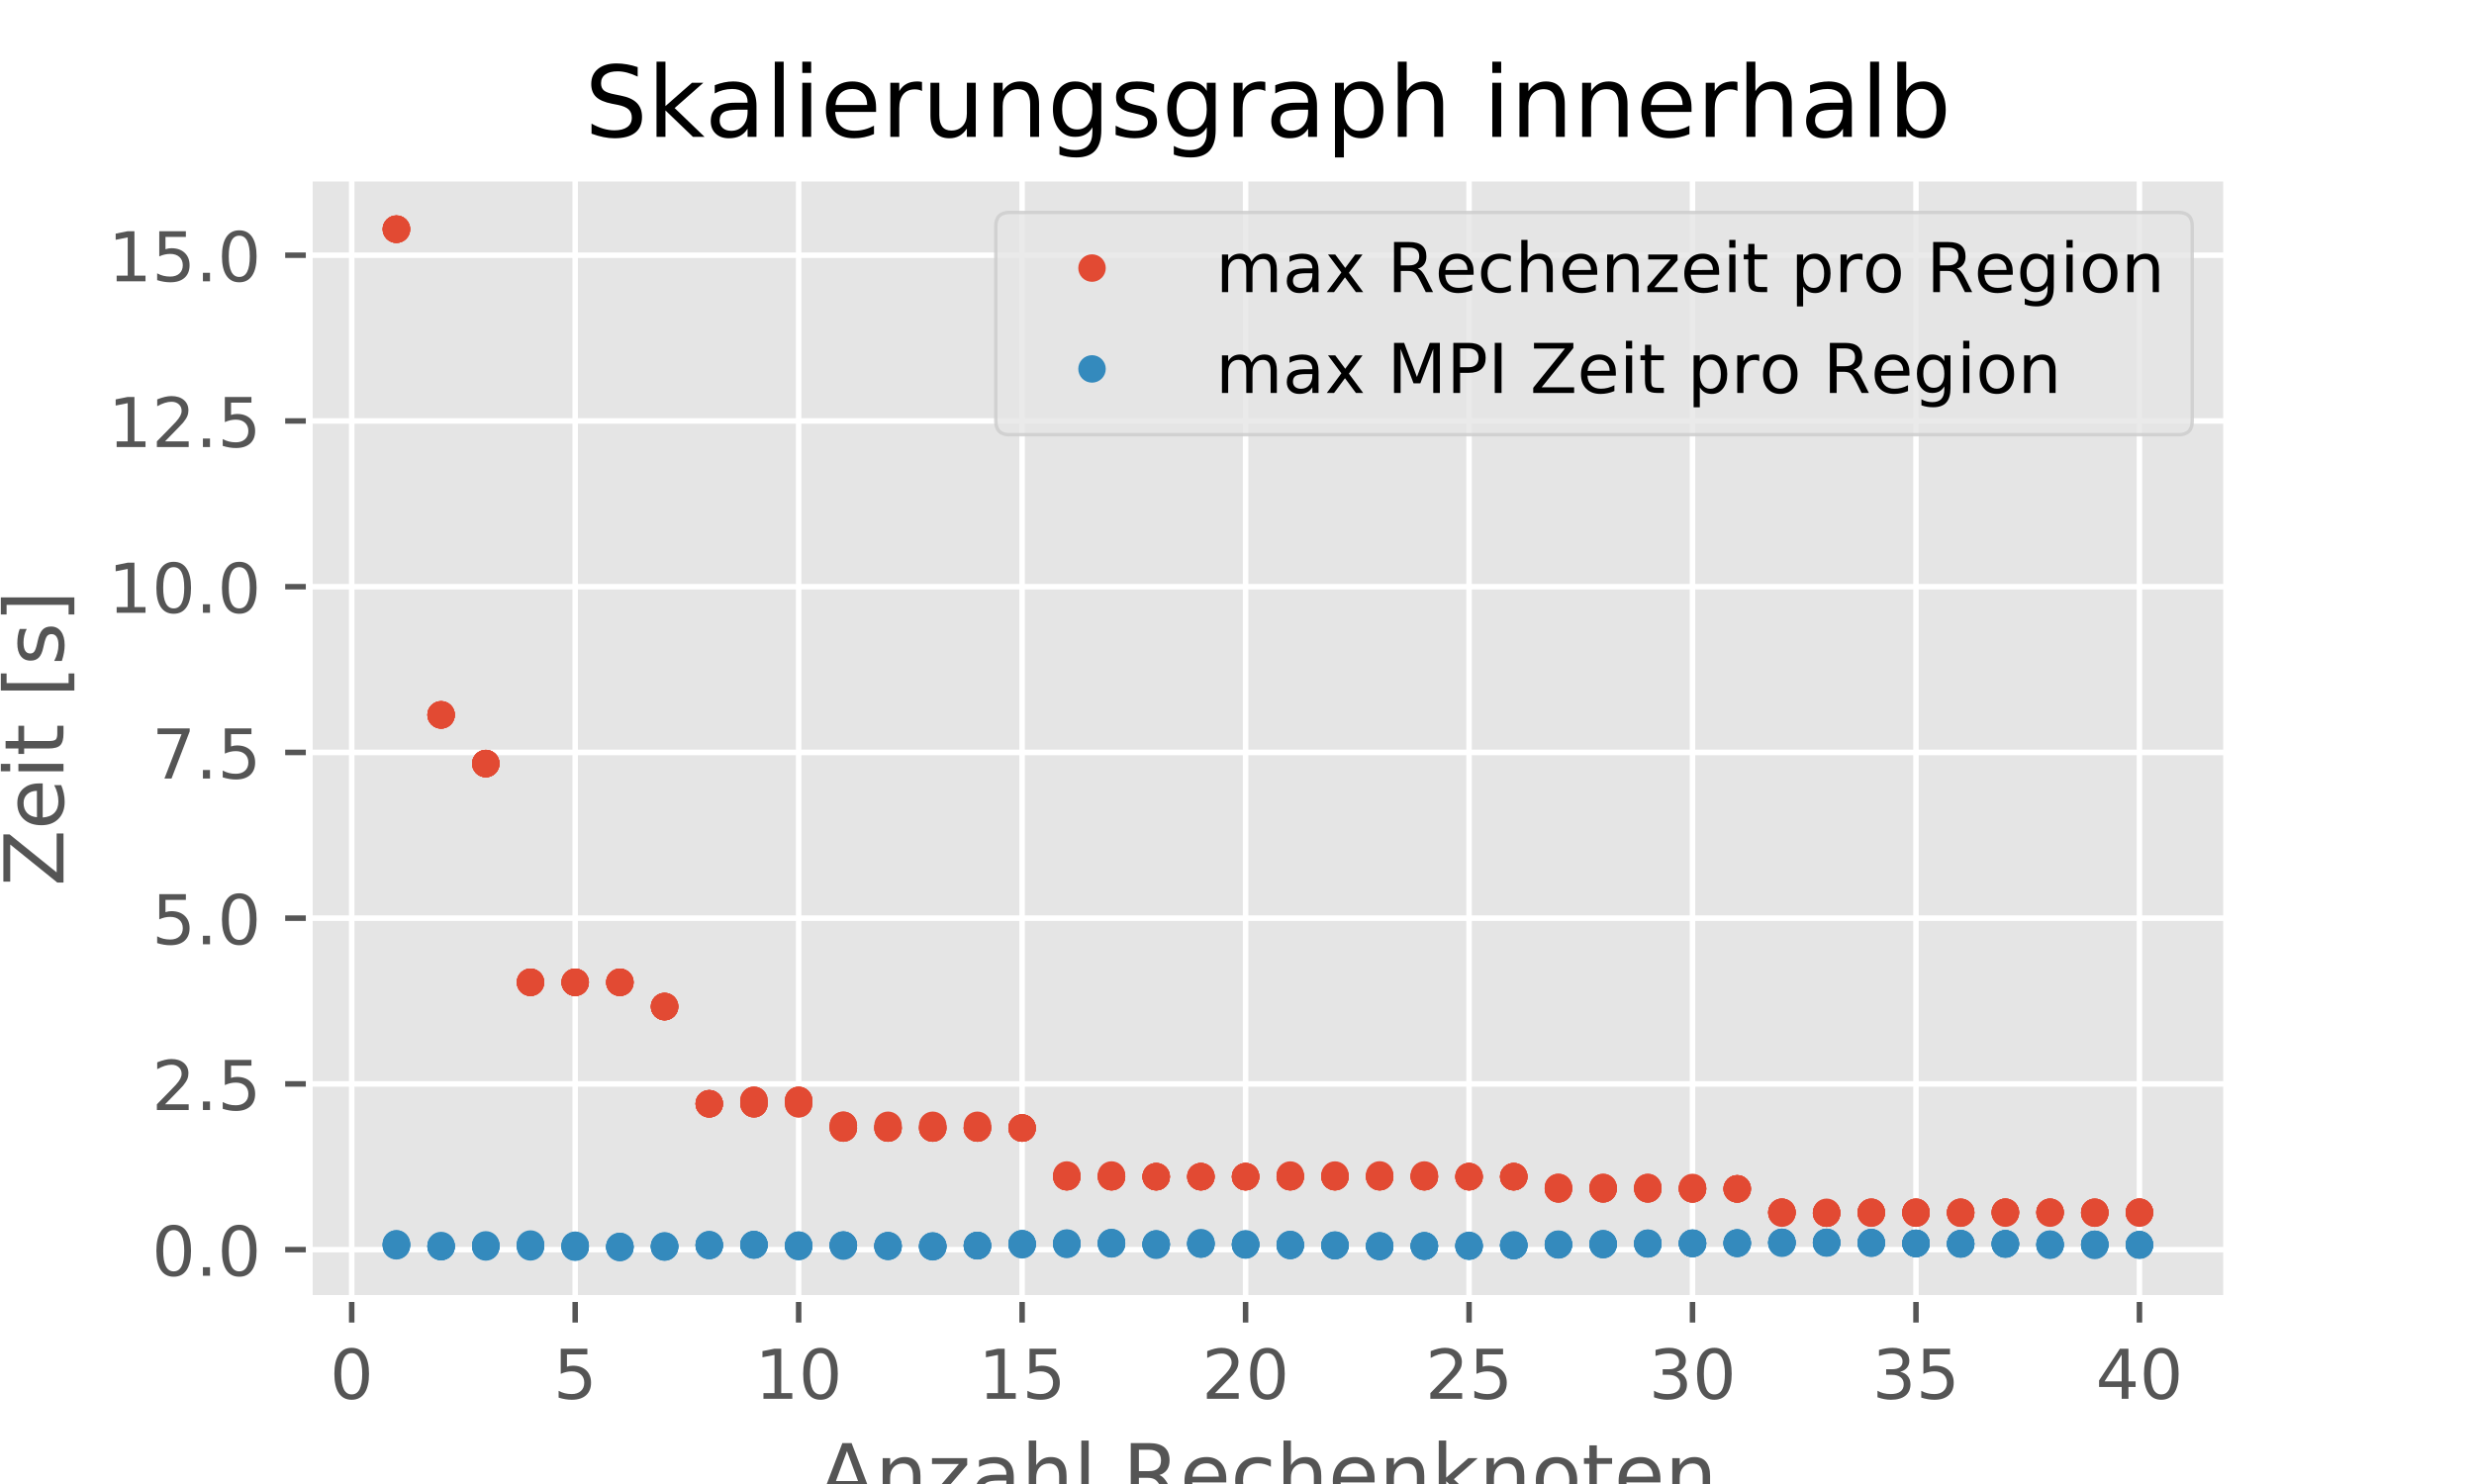 <?xml version="1.0" encoding="utf-8" standalone="no"?>
<!DOCTYPE svg PUBLIC "-//W3C//DTD SVG 1.1//EN"
  "http://www.w3.org/Graphics/SVG/1.1/DTD/svg11.dtd">
<!-- Created with matplotlib (http://matplotlib.org/) -->
<svg height="216pt" version="1.1" viewBox="0 0 360 216" width="360pt" xmlns="http://www.w3.org/2000/svg" xmlns:xlink="http://www.w3.org/1999/xlink">
 <defs>
  <style type="text/css">
*{stroke-linecap:butt;stroke-linejoin:round;}
  </style>
 </defs>
 <g id="figure_1">
  <g id="patch_1">
   <path d="M 0 216 
L 360 216 
L 360 0 
L 0 0 
z
" style="fill:#ffffff;"/>
  </g>
  <g id="axes_1">
   <g id="patch_2">
    <path d="M 45 189 
L 324 189 
L 324 25.92 
L 45 25.92 
z
" style="fill:#e5e5e5;"/>
   </g>
   <g id="matplotlib.axis_1">
    <g id="xtick_1">
     <g id="line2d_1">
      <path clip-path="url(#p421023675d)" d="M 51.178 189 
L 51.178 25.92 
" style="fill:none;stroke:#ffffff;stroke-linecap:square;stroke-width:0.8;"/>
     </g>
     <g id="line2d_2">
      <defs>
       <path d="M 0 0 
L 0 3.5 
" id="m40a208adf7" style="stroke:#555555;stroke-width:0.8;"/>
      </defs>
      <g>
       <use style="fill:#555555;stroke:#555555;stroke-width:0.8;" x="51.178" xlink:href="#m40a208adf7" y="189"/>
      </g>
     </g>
     <g id="text_1">
      <!-- 0 -->
      <defs>
       <path d="M 31.781 66.406 
Q 24.172 66.406 20.328 58.906 
Q 16.5 51.422 16.5 36.375 
Q 16.5 21.391 20.328 13.891 
Q 24.172 6.391 31.781 6.391 
Q 39.453 6.391 43.281 13.891 
Q 47.125 21.391 47.125 36.375 
Q 47.125 51.422 43.281 58.906 
Q 39.453 66.406 31.781 66.406 
z
M 31.781 74.219 
Q 44.047 74.219 50.516 64.516 
Q 56.984 54.828 56.984 36.375 
Q 56.984 17.969 50.516 8.266 
Q 44.047 -1.422 31.781 -1.422 
Q 19.531 -1.422 13.062 8.266 
Q 6.594 17.969 6.594 36.375 
Q 6.594 54.828 13.062 64.516 
Q 19.531 74.219 31.781 74.219 
z
" id="DejaVuSans-30"/>
      </defs>
      <g style="fill:#555555;" transform="translate(47.997 203.598)scale(0.1 -0.1)">
       <use xlink:href="#DejaVuSans-30"/>
      </g>
     </g>
    </g>
    <g id="xtick_2">
     <g id="line2d_3">
      <path clip-path="url(#p421023675d)" d="M 83.696 189 
L 83.696 25.92 
" style="fill:none;stroke:#ffffff;stroke-linecap:square;stroke-width:0.8;"/>
     </g>
     <g id="line2d_4">
      <g>
       <use style="fill:#555555;stroke:#555555;stroke-width:0.8;" x="83.696" xlink:href="#m40a208adf7" y="189"/>
      </g>
     </g>
     <g id="text_2">
      <!-- 5 -->
      <defs>
       <path d="M 10.797 72.906 
L 49.516 72.906 
L 49.516 64.594 
L 19.828 64.594 
L 19.828 46.734 
Q 21.969 47.469 24.109 47.828 
Q 26.266 48.188 28.422 48.188 
Q 40.625 48.188 47.75 41.5 
Q 54.891 34.812 54.891 23.391 
Q 54.891 11.625 47.562 5.094 
Q 40.234 -1.422 26.906 -1.422 
Q 22.312 -1.422 17.547 -0.641 
Q 12.797 0.141 7.719 1.703 
L 7.719 11.625 
Q 12.109 9.234 16.797 8.062 
Q 21.484 6.891 26.703 6.891 
Q 35.156 6.891 40.078 11.328 
Q 45.016 15.766 45.016 23.391 
Q 45.016 31 40.078 35.438 
Q 35.156 39.891 26.703 39.891 
Q 22.75 39.891 18.812 39.016 
Q 14.891 38.141 10.797 36.281 
z
" id="DejaVuSans-35"/>
      </defs>
      <g style="fill:#555555;" transform="translate(80.515 203.598)scale(0.1 -0.1)">
       <use xlink:href="#DejaVuSans-35"/>
      </g>
     </g>
    </g>
    <g id="xtick_3">
     <g id="line2d_5">
      <path clip-path="url(#p421023675d)" d="M 116.213 189 
L 116.213 25.92 
" style="fill:none;stroke:#ffffff;stroke-linecap:square;stroke-width:0.8;"/>
     </g>
     <g id="line2d_6">
      <g>
       <use style="fill:#555555;stroke:#555555;stroke-width:0.8;" x="116.213" xlink:href="#m40a208adf7" y="189"/>
      </g>
     </g>
     <g id="text_3">
      <!-- 10 -->
      <defs>
       <path d="M 12.406 8.297 
L 28.516 8.297 
L 28.516 63.922 
L 10.984 60.406 
L 10.984 69.391 
L 28.422 72.906 
L 38.281 72.906 
L 38.281 8.297 
L 54.391 8.297 
L 54.391 0 
L 12.406 0 
z
" id="DejaVuSans-31"/>
      </defs>
      <g style="fill:#555555;" transform="translate(109.851 203.598)scale(0.1 -0.1)">
       <use xlink:href="#DejaVuSans-31"/>
       <use x="63.623" xlink:href="#DejaVuSans-30"/>
      </g>
     </g>
    </g>
    <g id="xtick_4">
     <g id="line2d_7">
      <path clip-path="url(#p421023675d)" d="M 148.731 189 
L 148.731 25.92 
" style="fill:none;stroke:#ffffff;stroke-linecap:square;stroke-width:0.8;"/>
     </g>
     <g id="line2d_8">
      <g>
       <use style="fill:#555555;stroke:#555555;stroke-width:0.8;" x="148.731" xlink:href="#m40a208adf7" y="189"/>
      </g>
     </g>
     <g id="text_4">
      <!-- 15 -->
      <g style="fill:#555555;" transform="translate(142.368 203.598)scale(0.1 -0.1)">
       <use xlink:href="#DejaVuSans-31"/>
       <use x="63.623" xlink:href="#DejaVuSans-35"/>
      </g>
     </g>
    </g>
    <g id="xtick_5">
     <g id="line2d_9">
      <path clip-path="url(#p421023675d)" d="M 181.248 189 
L 181.248 25.92 
" style="fill:none;stroke:#ffffff;stroke-linecap:square;stroke-width:0.8;"/>
     </g>
     <g id="line2d_10">
      <g>
       <use style="fill:#555555;stroke:#555555;stroke-width:0.8;" x="181.248" xlink:href="#m40a208adf7" y="189"/>
      </g>
     </g>
     <g id="text_5">
      <!-- 20 -->
      <defs>
       <path d="M 19.188 8.297 
L 53.609 8.297 
L 53.609 0 
L 7.328 0 
L 7.328 8.297 
Q 12.938 14.109 22.625 23.891 
Q 32.328 33.688 34.812 36.531 
Q 39.547 41.844 41.422 45.531 
Q 43.312 49.219 43.312 52.781 
Q 43.312 58.594 39.234 62.25 
Q 35.156 65.922 28.609 65.922 
Q 23.969 65.922 18.812 64.312 
Q 13.672 62.703 7.812 59.422 
L 7.812 69.391 
Q 13.766 71.781 18.938 73 
Q 24.125 74.219 28.422 74.219 
Q 39.75 74.219 46.484 68.547 
Q 53.219 62.891 53.219 53.422 
Q 53.219 48.922 51.531 44.891 
Q 49.859 40.875 45.406 35.406 
Q 44.188 33.984 37.641 27.219 
Q 31.109 20.453 19.188 8.297 
z
" id="DejaVuSans-32"/>
      </defs>
      <g style="fill:#555555;" transform="translate(174.886 203.598)scale(0.1 -0.1)">
       <use xlink:href="#DejaVuSans-32"/>
       <use x="63.623" xlink:href="#DejaVuSans-30"/>
      </g>
     </g>
    </g>
    <g id="xtick_6">
     <g id="line2d_11">
      <path clip-path="url(#p421023675d)" d="M 213.766 189 
L 213.766 25.92 
" style="fill:none;stroke:#ffffff;stroke-linecap:square;stroke-width:0.8;"/>
     </g>
     <g id="line2d_12">
      <g>
       <use style="fill:#555555;stroke:#555555;stroke-width:0.8;" x="213.766" xlink:href="#m40a208adf7" y="189"/>
      </g>
     </g>
     <g id="text_6">
      <!-- 25 -->
      <g style="fill:#555555;" transform="translate(207.403 203.598)scale(0.1 -0.1)">
       <use xlink:href="#DejaVuSans-32"/>
       <use x="63.623" xlink:href="#DejaVuSans-35"/>
      </g>
     </g>
    </g>
    <g id="xtick_7">
     <g id="line2d_13">
      <path clip-path="url(#p421023675d)" d="M 246.283 189 
L 246.283 25.92 
" style="fill:none;stroke:#ffffff;stroke-linecap:square;stroke-width:0.8;"/>
     </g>
     <g id="line2d_14">
      <g>
       <use style="fill:#555555;stroke:#555555;stroke-width:0.8;" x="246.283" xlink:href="#m40a208adf7" y="189"/>
      </g>
     </g>
     <g id="text_7">
      <!-- 30 -->
      <defs>
       <path d="M 40.578 39.312 
Q 47.656 37.797 51.625 33 
Q 55.609 28.219 55.609 21.188 
Q 55.609 10.406 48.188 4.484 
Q 40.766 -1.422 27.094 -1.422 
Q 22.516 -1.422 17.656 -0.516 
Q 12.797 0.391 7.625 2.203 
L 7.625 11.719 
Q 11.719 9.328 16.594 8.109 
Q 21.484 6.891 26.812 6.891 
Q 36.078 6.891 40.938 10.547 
Q 45.797 14.203 45.797 21.188 
Q 45.797 27.641 41.281 31.266 
Q 36.766 34.906 28.719 34.906 
L 20.219 34.906 
L 20.219 43.016 
L 29.109 43.016 
Q 36.375 43.016 40.234 45.922 
Q 44.094 48.828 44.094 54.297 
Q 44.094 59.906 40.109 62.906 
Q 36.141 65.922 28.719 65.922 
Q 24.656 65.922 20.016 65.031 
Q 15.375 64.156 9.812 62.312 
L 9.812 71.094 
Q 15.438 72.656 20.344 73.438 
Q 25.25 74.219 29.594 74.219 
Q 40.828 74.219 47.359 69.109 
Q 53.906 64.016 53.906 55.328 
Q 53.906 49.266 50.438 45.094 
Q 46.969 40.922 40.578 39.312 
z
" id="DejaVuSans-33"/>
      </defs>
      <g style="fill:#555555;" transform="translate(239.921 203.598)scale(0.1 -0.1)">
       <use xlink:href="#DejaVuSans-33"/>
       <use x="63.623" xlink:href="#DejaVuSans-30"/>
      </g>
     </g>
    </g>
    <g id="xtick_8">
     <g id="line2d_15">
      <path clip-path="url(#p421023675d)" d="M 278.801 189 
L 278.801 25.92 
" style="fill:none;stroke:#ffffff;stroke-linecap:square;stroke-width:0.8;"/>
     </g>
     <g id="line2d_16">
      <g>
       <use style="fill:#555555;stroke:#555555;stroke-width:0.8;" x="278.801" xlink:href="#m40a208adf7" y="189"/>
      </g>
     </g>
     <g id="text_8">
      <!-- 35 -->
      <g style="fill:#555555;" transform="translate(272.438 203.598)scale(0.1 -0.1)">
       <use xlink:href="#DejaVuSans-33"/>
       <use x="63.623" xlink:href="#DejaVuSans-35"/>
      </g>
     </g>
    </g>
    <g id="xtick_9">
     <g id="line2d_17">
      <path clip-path="url(#p421023675d)" d="M 311.318 189 
L 311.318 25.92 
" style="fill:none;stroke:#ffffff;stroke-linecap:square;stroke-width:0.8;"/>
     </g>
     <g id="line2d_18">
      <g>
       <use style="fill:#555555;stroke:#555555;stroke-width:0.8;" x="311.318" xlink:href="#m40a208adf7" y="189"/>
      </g>
     </g>
     <g id="text_9">
      <!-- 40 -->
      <defs>
       <path d="M 37.797 64.312 
L 12.891 25.391 
L 37.797 25.391 
z
M 35.203 72.906 
L 47.609 72.906 
L 47.609 25.391 
L 58.016 25.391 
L 58.016 17.188 
L 47.609 17.188 
L 47.609 0 
L 37.797 0 
L 37.797 17.188 
L 4.891 17.188 
L 4.891 26.703 
z
" id="DejaVuSans-34"/>
      </defs>
      <g style="fill:#555555;" transform="translate(304.956 203.598)scale(0.1 -0.1)">
       <use xlink:href="#DejaVuSans-34"/>
       <use x="63.623" xlink:href="#DejaVuSans-30"/>
      </g>
     </g>
    </g>
    <g id="text_10">
     <!-- Anzahl Rechenknoten -->
     <defs>
      <path d="M 34.188 63.188 
L 20.797 26.906 
L 47.609 26.906 
z
M 28.609 72.906 
L 39.797 72.906 
L 67.578 0 
L 57.328 0 
L 50.688 18.703 
L 17.828 18.703 
L 11.188 0 
L 0.781 0 
z
" id="DejaVuSans-41"/>
      <path d="M 54.891 33.016 
L 54.891 0 
L 45.906 0 
L 45.906 32.719 
Q 45.906 40.484 42.875 44.328 
Q 39.844 48.188 33.797 48.188 
Q 26.516 48.188 22.312 43.547 
Q 18.109 38.922 18.109 30.906 
L 18.109 0 
L 9.078 0 
L 9.078 54.688 
L 18.109 54.688 
L 18.109 46.188 
Q 21.344 51.125 25.703 53.562 
Q 30.078 56 35.797 56 
Q 45.219 56 50.047 50.172 
Q 54.891 44.344 54.891 33.016 
z
" id="DejaVuSans-6e"/>
      <path d="M 5.516 54.688 
L 48.188 54.688 
L 48.188 46.484 
L 14.406 7.172 
L 48.188 7.172 
L 48.188 0 
L 4.297 0 
L 4.297 8.203 
L 38.094 47.516 
L 5.516 47.516 
z
" id="DejaVuSans-7a"/>
      <path d="M 34.281 27.484 
Q 23.391 27.484 19.188 25 
Q 14.984 22.516 14.984 16.5 
Q 14.984 11.719 18.141 8.906 
Q 21.297 6.109 26.703 6.109 
Q 34.188 6.109 38.703 11.406 
Q 43.219 16.703 43.219 25.484 
L 43.219 27.484 
z
M 52.203 31.203 
L 52.203 0 
L 43.219 0 
L 43.219 8.297 
Q 40.141 3.328 35.547 0.953 
Q 30.953 -1.422 24.312 -1.422 
Q 15.922 -1.422 10.953 3.297 
Q 6 8.016 6 15.922 
Q 6 25.141 12.172 29.828 
Q 18.359 34.516 30.609 34.516 
L 43.219 34.516 
L 43.219 35.406 
Q 43.219 41.609 39.141 45 
Q 35.062 48.391 27.688 48.391 
Q 23 48.391 18.547 47.266 
Q 14.109 46.141 10.016 43.891 
L 10.016 52.203 
Q 14.938 54.109 19.578 55.047 
Q 24.219 56 28.609 56 
Q 40.484 56 46.344 49.844 
Q 52.203 43.703 52.203 31.203 
z
" id="DejaVuSans-61"/>
      <path d="M 54.891 33.016 
L 54.891 0 
L 45.906 0 
L 45.906 32.719 
Q 45.906 40.484 42.875 44.328 
Q 39.844 48.188 33.797 48.188 
Q 26.516 48.188 22.312 43.547 
Q 18.109 38.922 18.109 30.906 
L 18.109 0 
L 9.078 0 
L 9.078 75.984 
L 18.109 75.984 
L 18.109 46.188 
Q 21.344 51.125 25.703 53.562 
Q 30.078 56 35.797 56 
Q 45.219 56 50.047 50.172 
Q 54.891 44.344 54.891 33.016 
z
" id="DejaVuSans-68"/>
      <path d="M 9.422 75.984 
L 18.406 75.984 
L 18.406 0 
L 9.422 0 
z
" id="DejaVuSans-6c"/>
      <path id="DejaVuSans-20"/>
      <path d="M 44.391 34.188 
Q 47.562 33.109 50.562 29.594 
Q 53.562 26.078 56.594 19.922 
L 66.609 0 
L 56 0 
L 46.688 18.703 
Q 43.062 26.031 39.672 28.422 
Q 36.281 30.812 30.422 30.812 
L 19.672 30.812 
L 19.672 0 
L 9.812 0 
L 9.812 72.906 
L 32.078 72.906 
Q 44.578 72.906 50.734 67.672 
Q 56.891 62.453 56.891 51.906 
Q 56.891 45.016 53.688 40.469 
Q 50.484 35.938 44.391 34.188 
z
M 19.672 64.797 
L 19.672 38.922 
L 32.078 38.922 
Q 39.203 38.922 42.844 42.219 
Q 46.484 45.516 46.484 51.906 
Q 46.484 58.297 42.844 61.547 
Q 39.203 64.797 32.078 64.797 
z
" id="DejaVuSans-52"/>
      <path d="M 56.203 29.594 
L 56.203 25.203 
L 14.891 25.203 
Q 15.484 15.922 20.484 11.062 
Q 25.484 6.203 34.422 6.203 
Q 39.594 6.203 44.453 7.469 
Q 49.312 8.734 54.109 11.281 
L 54.109 2.781 
Q 49.266 0.734 44.188 -0.344 
Q 39.109 -1.422 33.891 -1.422 
Q 20.797 -1.422 13.156 6.188 
Q 5.516 13.812 5.516 26.812 
Q 5.516 40.234 12.766 48.109 
Q 20.016 56 32.328 56 
Q 43.359 56 49.781 48.891 
Q 56.203 41.797 56.203 29.594 
z
M 47.219 32.234 
Q 47.125 39.594 43.094 43.984 
Q 39.062 48.391 32.422 48.391 
Q 24.906 48.391 20.391 44.141 
Q 15.875 39.891 15.188 32.172 
z
" id="DejaVuSans-65"/>
      <path d="M 48.781 52.594 
L 48.781 44.188 
Q 44.969 46.297 41.141 47.344 
Q 37.312 48.391 33.406 48.391 
Q 24.656 48.391 19.812 42.844 
Q 14.984 37.312 14.984 27.297 
Q 14.984 17.281 19.812 11.734 
Q 24.656 6.203 33.406 6.203 
Q 37.312 6.203 41.141 7.25 
Q 44.969 8.297 48.781 10.406 
L 48.781 2.094 
Q 45.016 0.344 40.984 -0.531 
Q 36.969 -1.422 32.422 -1.422 
Q 20.062 -1.422 12.781 6.344 
Q 5.516 14.109 5.516 27.297 
Q 5.516 40.672 12.859 48.328 
Q 20.219 56 33.016 56 
Q 37.156 56 41.109 55.141 
Q 45.062 54.297 48.781 52.594 
z
" id="DejaVuSans-63"/>
      <path d="M 9.078 75.984 
L 18.109 75.984 
L 18.109 31.109 
L 44.922 54.688 
L 56.391 54.688 
L 27.391 29.109 
L 57.625 0 
L 45.906 0 
L 18.109 26.703 
L 18.109 0 
L 9.078 0 
z
" id="DejaVuSans-6b"/>
      <path d="M 30.609 48.391 
Q 23.391 48.391 19.188 42.75 
Q 14.984 37.109 14.984 27.297 
Q 14.984 17.484 19.156 11.844 
Q 23.344 6.203 30.609 6.203 
Q 37.797 6.203 41.984 11.859 
Q 46.188 17.531 46.188 27.297 
Q 46.188 37.016 41.984 42.703 
Q 37.797 48.391 30.609 48.391 
z
M 30.609 56 
Q 42.328 56 49.016 48.375 
Q 55.719 40.766 55.719 27.297 
Q 55.719 13.875 49.016 6.219 
Q 42.328 -1.422 30.609 -1.422 
Q 18.844 -1.422 12.172 6.219 
Q 5.516 13.875 5.516 27.297 
Q 5.516 40.766 12.172 48.375 
Q 18.844 56 30.609 56 
z
" id="DejaVuSans-6f"/>
      <path d="M 18.312 70.219 
L 18.312 54.688 
L 36.812 54.688 
L 36.812 47.703 
L 18.312 47.703 
L 18.312 18.016 
Q 18.312 11.328 20.141 9.422 
Q 21.969 7.516 27.594 7.516 
L 36.812 7.516 
L 36.812 0 
L 27.594 0 
Q 17.188 0 13.234 3.875 
Q 9.281 7.766 9.281 18.016 
L 9.281 47.703 
L 2.688 47.703 
L 2.688 54.688 
L 9.281 54.688 
L 9.281 70.219 
z
" id="DejaVuSans-74"/>
     </defs>
     <g style="fill:#555555;" transform="translate(119.143 218.796)scale(0.12 -0.12)">
      <use xlink:href="#DejaVuSans-41"/>
      <use x="68.408" xlink:href="#DejaVuSans-6e"/>
      <use x="131.787" xlink:href="#DejaVuSans-7a"/>
      <use x="184.277" xlink:href="#DejaVuSans-61"/>
      <use x="245.557" xlink:href="#DejaVuSans-68"/>
      <use x="308.936" xlink:href="#DejaVuSans-6c"/>
      <use x="336.719" xlink:href="#DejaVuSans-20"/>
      <use x="368.506" xlink:href="#DejaVuSans-52"/>
      <use x="437.926" xlink:href="#DejaVuSans-65"/>
      <use x="499.449" xlink:href="#DejaVuSans-63"/>
      <use x="554.43" xlink:href="#DejaVuSans-68"/>
      <use x="617.809" xlink:href="#DejaVuSans-65"/>
      <use x="679.332" xlink:href="#DejaVuSans-6e"/>
      <use x="742.711" xlink:href="#DejaVuSans-6b"/>
      <use x="800.621" xlink:href="#DejaVuSans-6e"/>
      <use x="864" xlink:href="#DejaVuSans-6f"/>
      <use x="925.182" xlink:href="#DejaVuSans-74"/>
      <use x="964.391" xlink:href="#DejaVuSans-65"/>
      <use x="1025.914" xlink:href="#DejaVuSans-6e"/>
     </g>
    </g>
   </g>
   <g id="matplotlib.axis_2">
    <g id="ytick_1">
     <g id="line2d_19">
      <path clip-path="url(#p421023675d)" d="M 45 181.889 
L 324 181.889 
" style="fill:none;stroke:#ffffff;stroke-linecap:square;stroke-width:0.8;"/>
     </g>
     <g id="line2d_20">
      <defs>
       <path d="M 0 0 
L -3.5 0 
" id="mcd3bda3952" style="stroke:#555555;stroke-width:0.8;"/>
      </defs>
      <g>
       <use style="fill:#555555;stroke:#555555;stroke-width:0.8;" x="45" xlink:href="#mcd3bda3952" y="181.889"/>
      </g>
     </g>
     <g id="text_11">
      <!-- 0.0 -->
      <defs>
       <path d="M 10.688 12.406 
L 21 12.406 
L 21 0 
L 10.688 0 
z
" id="DejaVuSans-2e"/>
      </defs>
      <g style="fill:#555555;" transform="translate(22.097 185.688)scale(0.1 -0.1)">
       <use xlink:href="#DejaVuSans-30"/>
       <use x="63.623" xlink:href="#DejaVuSans-2e"/>
       <use x="95.41" xlink:href="#DejaVuSans-30"/>
      </g>
     </g>
    </g>
    <g id="ytick_2">
     <g id="line2d_21">
      <path clip-path="url(#p421023675d)" d="M 45 157.765 
L 324 157.765 
" style="fill:none;stroke:#ffffff;stroke-linecap:square;stroke-width:0.8;"/>
     </g>
     <g id="line2d_22">
      <g>
       <use style="fill:#555555;stroke:#555555;stroke-width:0.8;" x="45" xlink:href="#mcd3bda3952" y="157.765"/>
      </g>
     </g>
     <g id="text_12">
      <!-- 2.5 -->
      <g style="fill:#555555;" transform="translate(22.097 161.565)scale(0.1 -0.1)">
       <use xlink:href="#DejaVuSans-32"/>
       <use x="63.623" xlink:href="#DejaVuSans-2e"/>
       <use x="95.41" xlink:href="#DejaVuSans-35"/>
      </g>
     </g>
    </g>
    <g id="ytick_3">
     <g id="line2d_23">
      <path clip-path="url(#p421023675d)" d="M 45 133.642 
L 324 133.642 
" style="fill:none;stroke:#ffffff;stroke-linecap:square;stroke-width:0.8;"/>
     </g>
     <g id="line2d_24">
      <g>
       <use style="fill:#555555;stroke:#555555;stroke-width:0.8;" x="45" xlink:href="#mcd3bda3952" y="133.642"/>
      </g>
     </g>
     <g id="text_13">
      <!-- 5.0 -->
      <g style="fill:#555555;" transform="translate(22.097 137.441)scale(0.1 -0.1)">
       <use xlink:href="#DejaVuSans-35"/>
       <use x="63.623" xlink:href="#DejaVuSans-2e"/>
       <use x="95.41" xlink:href="#DejaVuSans-30"/>
      </g>
     </g>
    </g>
    <g id="ytick_4">
     <g id="line2d_25">
      <path clip-path="url(#p421023675d)" d="M 45 109.518 
L 324 109.518 
" style="fill:none;stroke:#ffffff;stroke-linecap:square;stroke-width:0.8;"/>
     </g>
     <g id="line2d_26">
      <g>
       <use style="fill:#555555;stroke:#555555;stroke-width:0.8;" x="45" xlink:href="#mcd3bda3952" y="109.518"/>
      </g>
     </g>
     <g id="text_14">
      <!-- 7.5 -->
      <defs>
       <path d="M 8.203 72.906 
L 55.078 72.906 
L 55.078 68.703 
L 28.609 0 
L 18.312 0 
L 43.219 64.594 
L 8.203 64.594 
z
" id="DejaVuSans-37"/>
      </defs>
      <g style="fill:#555555;" transform="translate(22.097 113.317)scale(0.1 -0.1)">
       <use xlink:href="#DejaVuSans-37"/>
       <use x="63.623" xlink:href="#DejaVuSans-2e"/>
       <use x="95.41" xlink:href="#DejaVuSans-35"/>
      </g>
     </g>
    </g>
    <g id="ytick_5">
     <g id="line2d_27">
      <path clip-path="url(#p421023675d)" d="M 45 85.394 
L 324 85.394 
" style="fill:none;stroke:#ffffff;stroke-linecap:square;stroke-width:0.8;"/>
     </g>
     <g id="line2d_28">
      <g>
       <use style="fill:#555555;stroke:#555555;stroke-width:0.8;" x="45" xlink:href="#mcd3bda3952" y="85.394"/>
      </g>
     </g>
     <g id="text_15">
      <!-- 10.0 -->
      <g style="fill:#555555;" transform="translate(15.734 89.193)scale(0.1 -0.1)">
       <use xlink:href="#DejaVuSans-31"/>
       <use x="63.623" xlink:href="#DejaVuSans-30"/>
       <use x="127.246" xlink:href="#DejaVuSans-2e"/>
       <use x="159.033" xlink:href="#DejaVuSans-30"/>
      </g>
     </g>
    </g>
    <g id="ytick_6">
     <g id="line2d_29">
      <path clip-path="url(#p421023675d)" d="M 45 61.27 
L 324 61.27 
" style="fill:none;stroke:#ffffff;stroke-linecap:square;stroke-width:0.8;"/>
     </g>
     <g id="line2d_30">
      <g>
       <use style="fill:#555555;stroke:#555555;stroke-width:0.8;" x="45" xlink:href="#mcd3bda3952" y="61.27"/>
      </g>
     </g>
     <g id="text_16">
      <!-- 12.5 -->
      <g style="fill:#555555;" transform="translate(15.734 65.07)scale(0.1 -0.1)">
       <use xlink:href="#DejaVuSans-31"/>
       <use x="63.623" xlink:href="#DejaVuSans-32"/>
       <use x="127.246" xlink:href="#DejaVuSans-2e"/>
       <use x="159.033" xlink:href="#DejaVuSans-35"/>
      </g>
     </g>
    </g>
    <g id="ytick_7">
     <g id="line2d_31">
      <path clip-path="url(#p421023675d)" d="M 45 37.147 
L 324 37.147 
" style="fill:none;stroke:#ffffff;stroke-linecap:square;stroke-width:0.8;"/>
     </g>
     <g id="line2d_32">
      <g>
       <use style="fill:#555555;stroke:#555555;stroke-width:0.8;" x="45" xlink:href="#mcd3bda3952" y="37.147"/>
      </g>
     </g>
     <g id="text_17">
      <!-- 15.0 -->
      <g style="fill:#555555;" transform="translate(15.734 40.946)scale(0.1 -0.1)">
       <use xlink:href="#DejaVuSans-31"/>
       <use x="63.623" xlink:href="#DejaVuSans-35"/>
       <use x="127.246" xlink:href="#DejaVuSans-2e"/>
       <use x="159.033" xlink:href="#DejaVuSans-30"/>
      </g>
     </g>
    </g>
    <g id="text_18">
     <!-- Zeit [s] -->
     <defs>
      <path d="M 5.609 72.906 
L 62.891 72.906 
L 62.891 65.375 
L 16.797 8.297 
L 64.016 8.297 
L 64.016 0 
L 4.5 0 
L 4.5 7.516 
L 50.594 64.594 
L 5.609 64.594 
z
" id="DejaVuSans-5a"/>
      <path d="M 9.422 54.688 
L 18.406 54.688 
L 18.406 0 
L 9.422 0 
z
M 9.422 75.984 
L 18.406 75.984 
L 18.406 64.594 
L 9.422 64.594 
z
" id="DejaVuSans-69"/>
      <path d="M 8.594 75.984 
L 29.297 75.984 
L 29.297 69 
L 17.578 69 
L 17.578 -6.203 
L 29.297 -6.203 
L 29.297 -13.188 
L 8.594 -13.188 
z
" id="DejaVuSans-5b"/>
      <path d="M 44.281 53.078 
L 44.281 44.578 
Q 40.484 46.531 36.375 47.5 
Q 32.281 48.484 27.875 48.484 
Q 21.188 48.484 17.844 46.438 
Q 14.5 44.391 14.5 40.281 
Q 14.5 37.156 16.891 35.375 
Q 19.281 33.594 26.516 31.984 
L 29.594 31.297 
Q 39.156 29.25 43.188 25.516 
Q 47.219 21.781 47.219 15.094 
Q 47.219 7.469 41.188 3.016 
Q 35.156 -1.422 24.609 -1.422 
Q 20.219 -1.422 15.453 -0.562 
Q 10.688 0.297 5.422 2 
L 5.422 11.281 
Q 10.406 8.688 15.234 7.391 
Q 20.062 6.109 24.812 6.109 
Q 31.156 6.109 34.562 8.281 
Q 37.984 10.453 37.984 14.406 
Q 37.984 18.062 35.516 20.016 
Q 33.062 21.969 24.703 23.781 
L 21.578 24.516 
Q 13.234 26.266 9.516 29.906 
Q 5.812 33.547 5.812 39.891 
Q 5.812 47.609 11.281 51.797 
Q 16.75 56 26.812 56 
Q 31.781 56 36.172 55.266 
Q 40.578 54.547 44.281 53.078 
z
" id="DejaVuSans-73"/>
      <path d="M 30.422 75.984 
L 30.422 -13.188 
L 9.719 -13.188 
L 9.719 -6.203 
L 21.391 -6.203 
L 21.391 69 
L 9.719 69 
L 9.719 75.984 
z
" id="DejaVuSans-5d"/>
     </defs>
     <g style="fill:#555555;" transform="translate(9.239 128.995)rotate(-90)scale(0.12 -0.12)">
      <use xlink:href="#DejaVuSans-5a"/>
      <use x="68.506" xlink:href="#DejaVuSans-65"/>
      <use x="130.029" xlink:href="#DejaVuSans-69"/>
      <use x="157.812" xlink:href="#DejaVuSans-74"/>
      <use x="197.021" xlink:href="#DejaVuSans-20"/>
      <use x="228.809" xlink:href="#DejaVuSans-5b"/>
      <use x="267.822" xlink:href="#DejaVuSans-73"/>
      <use x="319.922" xlink:href="#DejaVuSans-5d"/>
     </g>
    </g>
   </g>
   <g id="line2d_33">
    <path clip-path="url(#p421023675d)" d="M 57.682 33.333 
L 64.185 104.052 
L 70.689 111.128 
L 77.192 142.974 
L 90.199 142.977 
L 96.703 146.509 
L 103.206 160.653 
L 109.71 160.156 
L 116.213 160.171 
L 122.717 163.787 
L 129.22 164.189 
L 135.724 163.79 
L 142.227 163.789 
L 148.731 164.189 
L 155.234 171.271 
L 220.269 171.271 
L 226.773 172.833 
L 239.78 172.843 
L 246.283 173.039 
L 252.787 173.039 
L 259.29 176.446 
L 311.318 176.446 
L 57.682 33.363 
L 64.185 104.053 
L 70.689 111.141 
L 77.192 142.976 
L 90.199 142.978 
L 96.703 146.515 
L 103.206 160.654 
L 109.71 160.653 
L 116.213 160.17 
L 122.717 164.19 
L 148.731 164.193 
L 155.234 171.271 
L 161.738 171.026 
L 168.241 171.271 
L 181.248 171.27 
L 187.752 171.034 
L 207.262 171.025 
L 213.766 171.27 
L 220.269 171.271 
L 226.773 172.832 
L 246.283 172.84 
L 252.787 173.04 
L 259.29 176.455 
L 265.794 176.575 
L 272.297 176.575 
L 278.801 176.445 
L 311.318 176.447 
L 57.682 33.363 
L 64.185 104.051 
L 70.689 111.141 
L 77.192 142.976 
L 90.199 142.978 
L 96.703 146.512 
L 103.206 160.654 
L 116.213 160.653 
L 122.717 163.788 
L 129.22 163.788 
L 135.724 164.191 
L 148.731 164.191 
L 155.234 171.026 
L 161.738 171.27 
L 220.269 171.271 
L 226.773 173.04 
L 252.787 173.04 
L 259.29 176.575 
L 291.808 176.575 
L 298.311 176.456 
L 311.318 176.447 
L 57.682 33.364 
L 64.185 104.051 
L 70.689 111.14 
L 77.192 142.976 
L 90.199 142.978 
L 96.703 146.512 
L 103.206 160.653 
L 109.71 160.15 
L 116.213 160.167 
L 122.717 164.191 
L 148.731 164.192 
L 155.234 171.271 
L 220.269 171.271 
L 226.773 173.04 
L 252.787 173.04 
L 259.29 176.457 
L 265.794 176.575 
L 272.297 176.456 
L 278.801 176.575 
L 285.304 176.574 
L 291.808 176.456 
L 298.311 176.575 
L 304.815 176.446 
L 311.318 176.455 
L 57.682 33.364 
L 64.185 104.053 
L 70.689 111.141 
L 77.192 142.976 
L 90.199 142.978 
L 96.703 146.513 
L 103.206 160.653 
L 116.213 160.653 
L 122.717 164.19 
L 148.731 164.192 
L 155.234 171.27 
L 220.269 171.271 
L 226.773 173.04 
L 252.787 173.04 
L 259.29 176.445 
L 265.794 176.574 
L 272.297 176.446 
L 311.318 176.575 
L 311.318 176.575 
" style="fill:none;"/>
    <defs>
     <path d="M 0 1.5 
C 0.398 1.5 0.779 1.342 1.061 1.061 
C 1.342 0.779 1.5 0.398 1.5 0 
C 1.5 -0.398 1.342 -0.779 1.061 -1.061 
C 0.779 -1.342 0.398 -1.5 0 -1.5 
C -0.398 -1.5 -0.779 -1.342 -1.061 -1.061 
C -1.342 -0.779 -1.5 -0.398 -1.5 0 
C -1.5 0.398 -1.342 0.779 -1.061 1.061 
C -0.779 1.342 -0.398 1.5 0 1.5 
z
" id="m3b9980731f" style="stroke:#e24a33;"/>
    </defs>
    <g clip-path="url(#p421023675d)">
     <use style="fill:#e24a33;stroke:#e24a33;" x="57.682" xlink:href="#m3b9980731f" y="33.333"/>
     <use style="fill:#e24a33;stroke:#e24a33;" x="64.185" xlink:href="#m3b9980731f" y="104.052"/>
     <use style="fill:#e24a33;stroke:#e24a33;" x="70.689" xlink:href="#m3b9980731f" y="111.128"/>
     <use style="fill:#e24a33;stroke:#e24a33;" x="77.192" xlink:href="#m3b9980731f" y="142.974"/>
     <use style="fill:#e24a33;stroke:#e24a33;" x="83.696" xlink:href="#m3b9980731f" y="142.976"/>
     <use style="fill:#e24a33;stroke:#e24a33;" x="90.199" xlink:href="#m3b9980731f" y="142.977"/>
     <use style="fill:#e24a33;stroke:#e24a33;" x="96.703" xlink:href="#m3b9980731f" y="146.509"/>
     <use style="fill:#e24a33;stroke:#e24a33;" x="103.206" xlink:href="#m3b9980731f" y="160.653"/>
     <use style="fill:#e24a33;stroke:#e24a33;" x="109.71" xlink:href="#m3b9980731f" y="160.156"/>
     <use style="fill:#e24a33;stroke:#e24a33;" x="116.213" xlink:href="#m3b9980731f" y="160.171"/>
     <use style="fill:#e24a33;stroke:#e24a33;" x="122.717" xlink:href="#m3b9980731f" y="163.787"/>
     <use style="fill:#e24a33;stroke:#e24a33;" x="129.22" xlink:href="#m3b9980731f" y="164.189"/>
     <use style="fill:#e24a33;stroke:#e24a33;" x="135.724" xlink:href="#m3b9980731f" y="163.79"/>
     <use style="fill:#e24a33;stroke:#e24a33;" x="142.227" xlink:href="#m3b9980731f" y="163.789"/>
     <use style="fill:#e24a33;stroke:#e24a33;" x="148.731" xlink:href="#m3b9980731f" y="164.189"/>
     <use style="fill:#e24a33;stroke:#e24a33;" x="155.234" xlink:href="#m3b9980731f" y="171.271"/>
     <use style="fill:#e24a33;stroke:#e24a33;" x="161.738" xlink:href="#m3b9980731f" y="171.271"/>
     <use style="fill:#e24a33;stroke:#e24a33;" x="168.241" xlink:href="#m3b9980731f" y="171.271"/>
     <use style="fill:#e24a33;stroke:#e24a33;" x="174.745" xlink:href="#m3b9980731f" y="171.27"/>
     <use style="fill:#e24a33;stroke:#e24a33;" x="181.248" xlink:href="#m3b9980731f" y="171.271"/>
     <use style="fill:#e24a33;stroke:#e24a33;" x="187.752" xlink:href="#m3b9980731f" y="171.271"/>
     <use style="fill:#e24a33;stroke:#e24a33;" x="194.255" xlink:href="#m3b9980731f" y="171.271"/>
     <use style="fill:#e24a33;stroke:#e24a33;" x="200.759" xlink:href="#m3b9980731f" y="171.271"/>
     <use style="fill:#e24a33;stroke:#e24a33;" x="207.262" xlink:href="#m3b9980731f" y="171.271"/>
     <use style="fill:#e24a33;stroke:#e24a33;" x="213.766" xlink:href="#m3b9980731f" y="171.271"/>
     <use style="fill:#e24a33;stroke:#e24a33;" x="220.269" xlink:href="#m3b9980731f" y="171.271"/>
     <use style="fill:#e24a33;stroke:#e24a33;" x="226.773" xlink:href="#m3b9980731f" y="172.833"/>
     <use style="fill:#e24a33;stroke:#e24a33;" x="233.276" xlink:href="#m3b9980731f" y="172.843"/>
     <use style="fill:#e24a33;stroke:#e24a33;" x="239.78" xlink:href="#m3b9980731f" y="172.843"/>
     <use style="fill:#e24a33;stroke:#e24a33;" x="246.283" xlink:href="#m3b9980731f" y="173.039"/>
     <use style="fill:#e24a33;stroke:#e24a33;" x="252.787" xlink:href="#m3b9980731f" y="173.039"/>
     <use style="fill:#e24a33;stroke:#e24a33;" x="259.29" xlink:href="#m3b9980731f" y="176.446"/>
     <use style="fill:#e24a33;stroke:#e24a33;" x="265.794" xlink:href="#m3b9980731f" y="176.455"/>
     <use style="fill:#e24a33;stroke:#e24a33;" x="272.297" xlink:href="#m3b9980731f" y="176.456"/>
     <use style="fill:#e24a33;stroke:#e24a33;" x="278.801" xlink:href="#m3b9980731f" y="176.447"/>
     <use style="fill:#e24a33;stroke:#e24a33;" x="285.304" xlink:href="#m3b9980731f" y="176.455"/>
     <use style="fill:#e24a33;stroke:#e24a33;" x="291.808" xlink:href="#m3b9980731f" y="176.445"/>
     <use style="fill:#e24a33;stroke:#e24a33;" x="298.311" xlink:href="#m3b9980731f" y="176.455"/>
     <use style="fill:#e24a33;stroke:#e24a33;" x="304.815" xlink:href="#m3b9980731f" y="176.574"/>
     <use style="fill:#e24a33;stroke:#e24a33;" x="311.318" xlink:href="#m3b9980731f" y="176.446"/>
     <use style="fill:#e24a33;stroke:#e24a33;" x="57.682" xlink:href="#m3b9980731f" y="33.363"/>
     <use style="fill:#e24a33;stroke:#e24a33;" x="64.185" xlink:href="#m3b9980731f" y="104.053"/>
     <use style="fill:#e24a33;stroke:#e24a33;" x="70.689" xlink:href="#m3b9980731f" y="111.141"/>
     <use style="fill:#e24a33;stroke:#e24a33;" x="77.192" xlink:href="#m3b9980731f" y="142.976"/>
     <use style="fill:#e24a33;stroke:#e24a33;" x="83.696" xlink:href="#m3b9980731f" y="142.978"/>
     <use style="fill:#e24a33;stroke:#e24a33;" x="90.199" xlink:href="#m3b9980731f" y="142.978"/>
     <use style="fill:#e24a33;stroke:#e24a33;" x="96.703" xlink:href="#m3b9980731f" y="146.515"/>
     <use style="fill:#e24a33;stroke:#e24a33;" x="103.206" xlink:href="#m3b9980731f" y="160.654"/>
     <use style="fill:#e24a33;stroke:#e24a33;" x="109.71" xlink:href="#m3b9980731f" y="160.653"/>
     <use style="fill:#e24a33;stroke:#e24a33;" x="116.213" xlink:href="#m3b9980731f" y="160.17"/>
     <use style="fill:#e24a33;stroke:#e24a33;" x="122.717" xlink:href="#m3b9980731f" y="164.19"/>
     <use style="fill:#e24a33;stroke:#e24a33;" x="129.22" xlink:href="#m3b9980731f" y="164.191"/>
     <use style="fill:#e24a33;stroke:#e24a33;" x="135.724" xlink:href="#m3b9980731f" y="164.191"/>
     <use style="fill:#e24a33;stroke:#e24a33;" x="142.227" xlink:href="#m3b9980731f" y="164.191"/>
     <use style="fill:#e24a33;stroke:#e24a33;" x="148.731" xlink:href="#m3b9980731f" y="164.193"/>
     <use style="fill:#e24a33;stroke:#e24a33;" x="155.234" xlink:href="#m3b9980731f" y="171.271"/>
     <use style="fill:#e24a33;stroke:#e24a33;" x="161.738" xlink:href="#m3b9980731f" y="171.026"/>
     <use style="fill:#e24a33;stroke:#e24a33;" x="168.241" xlink:href="#m3b9980731f" y="171.271"/>
     <use style="fill:#e24a33;stroke:#e24a33;" x="174.745" xlink:href="#m3b9980731f" y="171.271"/>
     <use style="fill:#e24a33;stroke:#e24a33;" x="181.248" xlink:href="#m3b9980731f" y="171.27"/>
     <use style="fill:#e24a33;stroke:#e24a33;" x="187.752" xlink:href="#m3b9980731f" y="171.034"/>
     <use style="fill:#e24a33;stroke:#e24a33;" x="194.255" xlink:href="#m3b9980731f" y="171.034"/>
     <use style="fill:#e24a33;stroke:#e24a33;" x="200.759" xlink:href="#m3b9980731f" y="171.014"/>
     <use style="fill:#e24a33;stroke:#e24a33;" x="207.262" xlink:href="#m3b9980731f" y="171.025"/>
     <use style="fill:#e24a33;stroke:#e24a33;" x="213.766" xlink:href="#m3b9980731f" y="171.27"/>
     <use style="fill:#e24a33;stroke:#e24a33;" x="220.269" xlink:href="#m3b9980731f" y="171.271"/>
     <use style="fill:#e24a33;stroke:#e24a33;" x="226.773" xlink:href="#m3b9980731f" y="172.832"/>
     <use style="fill:#e24a33;stroke:#e24a33;" x="233.276" xlink:href="#m3b9980731f" y="172.841"/>
     <use style="fill:#e24a33;stroke:#e24a33;" x="239.78" xlink:href="#m3b9980731f" y="172.843"/>
     <use style="fill:#e24a33;stroke:#e24a33;" x="246.283" xlink:href="#m3b9980731f" y="172.84"/>
     <use style="fill:#e24a33;stroke:#e24a33;" x="252.787" xlink:href="#m3b9980731f" y="173.04"/>
     <use style="fill:#e24a33;stroke:#e24a33;" x="259.29" xlink:href="#m3b9980731f" y="176.455"/>
     <use style="fill:#e24a33;stroke:#e24a33;" x="265.794" xlink:href="#m3b9980731f" y="176.575"/>
     <use style="fill:#e24a33;stroke:#e24a33;" x="272.297" xlink:href="#m3b9980731f" y="176.575"/>
     <use style="fill:#e24a33;stroke:#e24a33;" x="278.801" xlink:href="#m3b9980731f" y="176.445"/>
     <use style="fill:#e24a33;stroke:#e24a33;" x="285.304" xlink:href="#m3b9980731f" y="176.455"/>
     <use style="fill:#e24a33;stroke:#e24a33;" x="291.808" xlink:href="#m3b9980731f" y="176.447"/>
     <use style="fill:#e24a33;stroke:#e24a33;" x="298.311" xlink:href="#m3b9980731f" y="176.455"/>
     <use style="fill:#e24a33;stroke:#e24a33;" x="304.815" xlink:href="#m3b9980731f" y="176.455"/>
     <use style="fill:#e24a33;stroke:#e24a33;" x="311.318" xlink:href="#m3b9980731f" y="176.447"/>
     <use style="fill:#e24a33;stroke:#e24a33;" x="57.682" xlink:href="#m3b9980731f" y="33.363"/>
     <use style="fill:#e24a33;stroke:#e24a33;" x="64.185" xlink:href="#m3b9980731f" y="104.051"/>
     <use style="fill:#e24a33;stroke:#e24a33;" x="70.689" xlink:href="#m3b9980731f" y="111.141"/>
     <use style="fill:#e24a33;stroke:#e24a33;" x="77.192" xlink:href="#m3b9980731f" y="142.976"/>
     <use style="fill:#e24a33;stroke:#e24a33;" x="83.696" xlink:href="#m3b9980731f" y="142.977"/>
     <use style="fill:#e24a33;stroke:#e24a33;" x="90.199" xlink:href="#m3b9980731f" y="142.978"/>
     <use style="fill:#e24a33;stroke:#e24a33;" x="96.703" xlink:href="#m3b9980731f" y="146.512"/>
     <use style="fill:#e24a33;stroke:#e24a33;" x="103.206" xlink:href="#m3b9980731f" y="160.654"/>
     <use style="fill:#e24a33;stroke:#e24a33;" x="109.71" xlink:href="#m3b9980731f" y="160.653"/>
     <use style="fill:#e24a33;stroke:#e24a33;" x="116.213" xlink:href="#m3b9980731f" y="160.653"/>
     <use style="fill:#e24a33;stroke:#e24a33;" x="122.717" xlink:href="#m3b9980731f" y="163.788"/>
     <use style="fill:#e24a33;stroke:#e24a33;" x="129.22" xlink:href="#m3b9980731f" y="163.788"/>
     <use style="fill:#e24a33;stroke:#e24a33;" x="135.724" xlink:href="#m3b9980731f" y="164.191"/>
     <use style="fill:#e24a33;stroke:#e24a33;" x="142.227" xlink:href="#m3b9980731f" y="164.191"/>
     <use style="fill:#e24a33;stroke:#e24a33;" x="148.731" xlink:href="#m3b9980731f" y="164.191"/>
     <use style="fill:#e24a33;stroke:#e24a33;" x="155.234" xlink:href="#m3b9980731f" y="171.026"/>
     <use style="fill:#e24a33;stroke:#e24a33;" x="161.738" xlink:href="#m3b9980731f" y="171.27"/>
     <use style="fill:#e24a33;stroke:#e24a33;" x="168.241" xlink:href="#m3b9980731f" y="171.271"/>
     <use style="fill:#e24a33;stroke:#e24a33;" x="174.745" xlink:href="#m3b9980731f" y="171.271"/>
     <use style="fill:#e24a33;stroke:#e24a33;" x="181.248" xlink:href="#m3b9980731f" y="171.271"/>
     <use style="fill:#e24a33;stroke:#e24a33;" x="187.752" xlink:href="#m3b9980731f" y="171.271"/>
     <use style="fill:#e24a33;stroke:#e24a33;" x="194.255" xlink:href="#m3b9980731f" y="171.271"/>
     <use style="fill:#e24a33;stroke:#e24a33;" x="200.759" xlink:href="#m3b9980731f" y="171.271"/>
     <use style="fill:#e24a33;stroke:#e24a33;" x="207.262" xlink:href="#m3b9980731f" y="171.271"/>
     <use style="fill:#e24a33;stroke:#e24a33;" x="213.766" xlink:href="#m3b9980731f" y="171.271"/>
     <use style="fill:#e24a33;stroke:#e24a33;" x="220.269" xlink:href="#m3b9980731f" y="171.271"/>
     <use style="fill:#e24a33;stroke:#e24a33;" x="226.773" xlink:href="#m3b9980731f" y="173.04"/>
     <use style="fill:#e24a33;stroke:#e24a33;" x="233.276" xlink:href="#m3b9980731f" y="173.039"/>
     <use style="fill:#e24a33;stroke:#e24a33;" x="239.78" xlink:href="#m3b9980731f" y="173.04"/>
     <use style="fill:#e24a33;stroke:#e24a33;" x="246.283" xlink:href="#m3b9980731f" y="173.04"/>
     <use style="fill:#e24a33;stroke:#e24a33;" x="252.787" xlink:href="#m3b9980731f" y="173.04"/>
     <use style="fill:#e24a33;stroke:#e24a33;" x="259.29" xlink:href="#m3b9980731f" y="176.575"/>
     <use style="fill:#e24a33;stroke:#e24a33;" x="265.794" xlink:href="#m3b9980731f" y="176.575"/>
     <use style="fill:#e24a33;stroke:#e24a33;" x="272.297" xlink:href="#m3b9980731f" y="176.543"/>
     <use style="fill:#e24a33;stroke:#e24a33;" x="278.801" xlink:href="#m3b9980731f" y="176.575"/>
     <use style="fill:#e24a33;stroke:#e24a33;" x="285.304" xlink:href="#m3b9980731f" y="176.575"/>
     <use style="fill:#e24a33;stroke:#e24a33;" x="291.808" xlink:href="#m3b9980731f" y="176.575"/>
     <use style="fill:#e24a33;stroke:#e24a33;" x="298.311" xlink:href="#m3b9980731f" y="176.456"/>
     <use style="fill:#e24a33;stroke:#e24a33;" x="304.815" xlink:href="#m3b9980731f" y="176.456"/>
     <use style="fill:#e24a33;stroke:#e24a33;" x="311.318" xlink:href="#m3b9980731f" y="176.447"/>
     <use style="fill:#e24a33;stroke:#e24a33;" x="57.682" xlink:href="#m3b9980731f" y="33.364"/>
     <use style="fill:#e24a33;stroke:#e24a33;" x="64.185" xlink:href="#m3b9980731f" y="104.051"/>
     <use style="fill:#e24a33;stroke:#e24a33;" x="70.689" xlink:href="#m3b9980731f" y="111.14"/>
     <use style="fill:#e24a33;stroke:#e24a33;" x="77.192" xlink:href="#m3b9980731f" y="142.976"/>
     <use style="fill:#e24a33;stroke:#e24a33;" x="83.696" xlink:href="#m3b9980731f" y="142.978"/>
     <use style="fill:#e24a33;stroke:#e24a33;" x="90.199" xlink:href="#m3b9980731f" y="142.978"/>
     <use style="fill:#e24a33;stroke:#e24a33;" x="96.703" xlink:href="#m3b9980731f" y="146.512"/>
     <use style="fill:#e24a33;stroke:#e24a33;" x="103.206" xlink:href="#m3b9980731f" y="160.653"/>
     <use style="fill:#e24a33;stroke:#e24a33;" x="109.71" xlink:href="#m3b9980731f" y="160.15"/>
     <use style="fill:#e24a33;stroke:#e24a33;" x="116.213" xlink:href="#m3b9980731f" y="160.167"/>
     <use style="fill:#e24a33;stroke:#e24a33;" x="122.717" xlink:href="#m3b9980731f" y="164.191"/>
     <use style="fill:#e24a33;stroke:#e24a33;" x="129.22" xlink:href="#m3b9980731f" y="164.19"/>
     <use style="fill:#e24a33;stroke:#e24a33;" x="135.724" xlink:href="#m3b9980731f" y="164.191"/>
     <use style="fill:#e24a33;stroke:#e24a33;" x="142.227" xlink:href="#m3b9980731f" y="164.191"/>
     <use style="fill:#e24a33;stroke:#e24a33;" x="148.731" xlink:href="#m3b9980731f" y="164.192"/>
     <use style="fill:#e24a33;stroke:#e24a33;" x="155.234" xlink:href="#m3b9980731f" y="171.271"/>
     <use style="fill:#e24a33;stroke:#e24a33;" x="161.738" xlink:href="#m3b9980731f" y="171.271"/>
     <use style="fill:#e24a33;stroke:#e24a33;" x="168.241" xlink:href="#m3b9980731f" y="171.27"/>
     <use style="fill:#e24a33;stroke:#e24a33;" x="174.745" xlink:href="#m3b9980731f" y="171.271"/>
     <use style="fill:#e24a33;stroke:#e24a33;" x="181.248" xlink:href="#m3b9980731f" y="171.271"/>
     <use style="fill:#e24a33;stroke:#e24a33;" x="187.752" xlink:href="#m3b9980731f" y="171.271"/>
     <use style="fill:#e24a33;stroke:#e24a33;" x="194.255" xlink:href="#m3b9980731f" y="171.271"/>
     <use style="fill:#e24a33;stroke:#e24a33;" x="200.759" xlink:href="#m3b9980731f" y="171.271"/>
     <use style="fill:#e24a33;stroke:#e24a33;" x="207.262" xlink:href="#m3b9980731f" y="171.271"/>
     <use style="fill:#e24a33;stroke:#e24a33;" x="213.766" xlink:href="#m3b9980731f" y="171.271"/>
     <use style="fill:#e24a33;stroke:#e24a33;" x="220.269" xlink:href="#m3b9980731f" y="171.271"/>
     <use style="fill:#e24a33;stroke:#e24a33;" x="226.773" xlink:href="#m3b9980731f" y="173.04"/>
     <use style="fill:#e24a33;stroke:#e24a33;" x="233.276" xlink:href="#m3b9980731f" y="173.04"/>
     <use style="fill:#e24a33;stroke:#e24a33;" x="239.78" xlink:href="#m3b9980731f" y="173.04"/>
     <use style="fill:#e24a33;stroke:#e24a33;" x="246.283" xlink:href="#m3b9980731f" y="173.04"/>
     <use style="fill:#e24a33;stroke:#e24a33;" x="252.787" xlink:href="#m3b9980731f" y="173.04"/>
     <use style="fill:#e24a33;stroke:#e24a33;" x="259.29" xlink:href="#m3b9980731f" y="176.457"/>
     <use style="fill:#e24a33;stroke:#e24a33;" x="265.794" xlink:href="#m3b9980731f" y="176.575"/>
     <use style="fill:#e24a33;stroke:#e24a33;" x="272.297" xlink:href="#m3b9980731f" y="176.456"/>
     <use style="fill:#e24a33;stroke:#e24a33;" x="278.801" xlink:href="#m3b9980731f" y="176.575"/>
     <use style="fill:#e24a33;stroke:#e24a33;" x="285.304" xlink:href="#m3b9980731f" y="176.574"/>
     <use style="fill:#e24a33;stroke:#e24a33;" x="291.808" xlink:href="#m3b9980731f" y="176.456"/>
     <use style="fill:#e24a33;stroke:#e24a33;" x="298.311" xlink:href="#m3b9980731f" y="176.575"/>
     <use style="fill:#e24a33;stroke:#e24a33;" x="304.815" xlink:href="#m3b9980731f" y="176.446"/>
     <use style="fill:#e24a33;stroke:#e24a33;" x="311.318" xlink:href="#m3b9980731f" y="176.455"/>
     <use style="fill:#e24a33;stroke:#e24a33;" x="57.682" xlink:href="#m3b9980731f" y="33.364"/>
     <use style="fill:#e24a33;stroke:#e24a33;" x="64.185" xlink:href="#m3b9980731f" y="104.053"/>
     <use style="fill:#e24a33;stroke:#e24a33;" x="70.689" xlink:href="#m3b9980731f" y="111.141"/>
     <use style="fill:#e24a33;stroke:#e24a33;" x="77.192" xlink:href="#m3b9980731f" y="142.976"/>
     <use style="fill:#e24a33;stroke:#e24a33;" x="83.696" xlink:href="#m3b9980731f" y="142.974"/>
     <use style="fill:#e24a33;stroke:#e24a33;" x="90.199" xlink:href="#m3b9980731f" y="142.978"/>
     <use style="fill:#e24a33;stroke:#e24a33;" x="96.703" xlink:href="#m3b9980731f" y="146.513"/>
     <use style="fill:#e24a33;stroke:#e24a33;" x="103.206" xlink:href="#m3b9980731f" y="160.653"/>
     <use style="fill:#e24a33;stroke:#e24a33;" x="109.71" xlink:href="#m3b9980731f" y="160.653"/>
     <use style="fill:#e24a33;stroke:#e24a33;" x="116.213" xlink:href="#m3b9980731f" y="160.653"/>
     <use style="fill:#e24a33;stroke:#e24a33;" x="122.717" xlink:href="#m3b9980731f" y="164.19"/>
     <use style="fill:#e24a33;stroke:#e24a33;" x="129.22" xlink:href="#m3b9980731f" y="164.19"/>
     <use style="fill:#e24a33;stroke:#e24a33;" x="135.724" xlink:href="#m3b9980731f" y="164.191"/>
     <use style="fill:#e24a33;stroke:#e24a33;" x="142.227" xlink:href="#m3b9980731f" y="164.191"/>
     <use style="fill:#e24a33;stroke:#e24a33;" x="148.731" xlink:href="#m3b9980731f" y="164.192"/>
     <use style="fill:#e24a33;stroke:#e24a33;" x="155.234" xlink:href="#m3b9980731f" y="171.27"/>
     <use style="fill:#e24a33;stroke:#e24a33;" x="161.738" xlink:href="#m3b9980731f" y="171.271"/>
     <use style="fill:#e24a33;stroke:#e24a33;" x="168.241" xlink:href="#m3b9980731f" y="171.271"/>
     <use style="fill:#e24a33;stroke:#e24a33;" x="174.745" xlink:href="#m3b9980731f" y="171.271"/>
     <use style="fill:#e24a33;stroke:#e24a33;" x="181.248" xlink:href="#m3b9980731f" y="171.271"/>
     <use style="fill:#e24a33;stroke:#e24a33;" x="187.752" xlink:href="#m3b9980731f" y="171.271"/>
     <use style="fill:#e24a33;stroke:#e24a33;" x="194.255" xlink:href="#m3b9980731f" y="171.271"/>
     <use style="fill:#e24a33;stroke:#e24a33;" x="200.759" xlink:href="#m3b9980731f" y="171.271"/>
     <use style="fill:#e24a33;stroke:#e24a33;" x="207.262" xlink:href="#m3b9980731f" y="171.271"/>
     <use style="fill:#e24a33;stroke:#e24a33;" x="213.766" xlink:href="#m3b9980731f" y="171.271"/>
     <use style="fill:#e24a33;stroke:#e24a33;" x="220.269" xlink:href="#m3b9980731f" y="171.271"/>
     <use style="fill:#e24a33;stroke:#e24a33;" x="226.773" xlink:href="#m3b9980731f" y="173.04"/>
     <use style="fill:#e24a33;stroke:#e24a33;" x="233.276" xlink:href="#m3b9980731f" y="173.04"/>
     <use style="fill:#e24a33;stroke:#e24a33;" x="239.78" xlink:href="#m3b9980731f" y="173.04"/>
     <use style="fill:#e24a33;stroke:#e24a33;" x="246.283" xlink:href="#m3b9980731f" y="173.04"/>
     <use style="fill:#e24a33;stroke:#e24a33;" x="252.787" xlink:href="#m3b9980731f" y="173.04"/>
     <use style="fill:#e24a33;stroke:#e24a33;" x="259.29" xlink:href="#m3b9980731f" y="176.445"/>
     <use style="fill:#e24a33;stroke:#e24a33;" x="265.794" xlink:href="#m3b9980731f" y="176.574"/>
     <use style="fill:#e24a33;stroke:#e24a33;" x="272.297" xlink:href="#m3b9980731f" y="176.446"/>
     <use style="fill:#e24a33;stroke:#e24a33;" x="278.801" xlink:href="#m3b9980731f" y="176.451"/>
     <use style="fill:#e24a33;stroke:#e24a33;" x="285.304" xlink:href="#m3b9980731f" y="176.455"/>
     <use style="fill:#e24a33;stroke:#e24a33;" x="291.808" xlink:href="#m3b9980731f" y="176.446"/>
     <use style="fill:#e24a33;stroke:#e24a33;" x="298.311" xlink:href="#m3b9980731f" y="176.446"/>
     <use style="fill:#e24a33;stroke:#e24a33;" x="304.815" xlink:href="#m3b9980731f" y="176.575"/>
     <use style="fill:#e24a33;stroke:#e24a33;" x="311.318" xlink:href="#m3b9980731f" y="176.575"/>
    </g>
   </g>
   <g id="line2d_34">
    <path clip-path="url(#p421023675d)" d="M 57.682 181.067 
L 64.185 181.291 
L 70.689 181.197 
L 77.192 181.486 
L 96.703 181.499 
L 103.206 181.194 
L 109.71 181.212 
L 116.213 181.432 
L 174.745 180.87 
L 200.759 181.447 
L 246.283 180.99 
L 291.808 181.033 
L 298.311 181.197 
L 304.815 181.108 
L 311.318 181.248 
L 57.682 181.252 
L 64.185 181.437 
L 70.689 181.383 
L 77.192 181.076 
L 83.696 181.325 
L 90.199 181.423 
L 109.71 181.159 
L 135.724 181.436 
L 142.227 181.307 
L 148.731 181.02 
L 155.234 180.969 
L 161.738 181.051 
L 168.241 181.252 
L 174.745 180.985 
L 181.248 181.221 
L 220.269 181.293 
L 252.787 180.922 
L 272.297 180.879 
L 285.304 181.04 
L 311.318 181.177 
L 57.682 181.328 
L 83.696 181.412 
L 90.199 181.587 
L 96.703 181.443 
L 103.206 181.16 
L 109.71 181.151 
L 116.213 181.4 
L 122.717 181.233 
L 135.724 181.356 
L 142.227 181.281 
L 155.234 180.926 
L 161.738 180.856 
L 168.241 181.082 
L 174.745 181.059 
L 200.759 181.368 
L 265.794 180.845 
L 278.801 180.957 
L 311.318 181.195 
L 57.682 181.037 
L 64.185 181.45 
L 77.192 181.209 
L 83.696 181.535 
L 96.703 181.504 
L 109.71 181.181 
L 116.213 181.337 
L 122.717 181.272 
L 135.724 181.41 
L 161.738 180.877 
L 168.241 181.158 
L 174.745 181.078 
L 200.759 181.394 
L 226.773 181.16 
L 272.297 180.934 
L 311.318 181.168 
L 57.682 181.187 
L 64.185 181.419 
L 70.689 181.496 
L 77.192 181.271 
L 83.696 181.244 
L 90.199 181.428 
L 122.717 181.216 
L 135.724 181.469 
L 142.227 181.325 
L 148.731 181.053 
L 161.738 180.97 
L 174.745 181.068 
L 194.255 181.234 
L 207.262 181.383 
L 220.269 181.262 
L 239.78 180.964 
L 252.787 180.932 
L 259.29 180.822 
L 272.297 180.871 
L 285.304 181.077 
L 291.808 181.037 
L 298.311 181.169 
L 311.318 181.174 
L 311.318 181.174 
" style="fill:none;"/>
    <defs>
     <path d="M 0 1.5 
C 0.398 1.5 0.779 1.342 1.061 1.061 
C 1.342 0.779 1.5 0.398 1.5 0 
C 1.5 -0.398 1.342 -0.779 1.061 -1.061 
C 0.779 -1.342 0.398 -1.5 0 -1.5 
C -0.398 -1.5 -0.779 -1.342 -1.061 -1.061 
C -1.342 -0.779 -1.5 -0.398 -1.5 0 
C -1.5 0.398 -1.342 0.779 -1.061 1.061 
C -0.779 1.342 -0.398 1.5 0 1.5 
z
" id="m414b48b6c2" style="stroke:#348abd;"/>
    </defs>
    <g clip-path="url(#p421023675d)">
     <use style="fill:#348abd;stroke:#348abd;" x="57.682" xlink:href="#m414b48b6c2" y="181.067"/>
     <use style="fill:#348abd;stroke:#348abd;" x="64.185" xlink:href="#m414b48b6c2" y="181.291"/>
     <use style="fill:#348abd;stroke:#348abd;" x="70.689" xlink:href="#m414b48b6c2" y="181.197"/>
     <use style="fill:#348abd;stroke:#348abd;" x="77.192" xlink:href="#m414b48b6c2" y="181.486"/>
     <use style="fill:#348abd;stroke:#348abd;" x="83.696" xlink:href="#m414b48b6c2" y="181.481"/>
     <use style="fill:#348abd;stroke:#348abd;" x="90.199" xlink:href="#m414b48b6c2" y="181.497"/>
     <use style="fill:#348abd;stroke:#348abd;" x="96.703" xlink:href="#m414b48b6c2" y="181.499"/>
     <use style="fill:#348abd;stroke:#348abd;" x="103.206" xlink:href="#m414b48b6c2" y="181.194"/>
     <use style="fill:#348abd;stroke:#348abd;" x="109.71" xlink:href="#m414b48b6c2" y="181.212"/>
     <use style="fill:#348abd;stroke:#348abd;" x="116.213" xlink:href="#m414b48b6c2" y="181.432"/>
     <use style="fill:#348abd;stroke:#348abd;" x="122.717" xlink:href="#m414b48b6c2" y="181.376"/>
     <use style="fill:#348abd;stroke:#348abd;" x="129.22" xlink:href="#m414b48b6c2" y="181.323"/>
     <use style="fill:#348abd;stroke:#348abd;" x="135.724" xlink:href="#m414b48b6c2" y="181.368"/>
     <use style="fill:#348abd;stroke:#348abd;" x="142.227" xlink:href="#m414b48b6c2" y="181.296"/>
     <use style="fill:#348abd;stroke:#348abd;" x="148.731" xlink:href="#m414b48b6c2" y="181.182"/>
     <use style="fill:#348abd;stroke:#348abd;" x="155.234" xlink:href="#m414b48b6c2" y="181.08"/>
     <use style="fill:#348abd;stroke:#348abd;" x="161.738" xlink:href="#m414b48b6c2" y="181.032"/>
     <use style="fill:#348abd;stroke:#348abd;" x="168.241" xlink:href="#m414b48b6c2" y="181.058"/>
     <use style="fill:#348abd;stroke:#348abd;" x="174.745" xlink:href="#m414b48b6c2" y="180.87"/>
     <use style="fill:#348abd;stroke:#348abd;" x="181.248" xlink:href="#m414b48b6c2" y="181.041"/>
     <use style="fill:#348abd;stroke:#348abd;" x="187.752" xlink:href="#m414b48b6c2" y="181.298"/>
     <use style="fill:#348abd;stroke:#348abd;" x="194.255" xlink:href="#m414b48b6c2" y="181.298"/>
     <use style="fill:#348abd;stroke:#348abd;" x="200.759" xlink:href="#m414b48b6c2" y="181.447"/>
     <use style="fill:#348abd;stroke:#348abd;" x="207.262" xlink:href="#m414b48b6c2" y="181.372"/>
     <use style="fill:#348abd;stroke:#348abd;" x="213.766" xlink:href="#m414b48b6c2" y="181.349"/>
     <use style="fill:#348abd;stroke:#348abd;" x="220.269" xlink:href="#m414b48b6c2" y="181.261"/>
     <use style="fill:#348abd;stroke:#348abd;" x="226.773" xlink:href="#m414b48b6c2" y="181.161"/>
     <use style="fill:#348abd;stroke:#348abd;" x="233.276" xlink:href="#m414b48b6c2" y="181.169"/>
     <use style="fill:#348abd;stroke:#348abd;" x="239.78" xlink:href="#m414b48b6c2" y="181.037"/>
     <use style="fill:#348abd;stroke:#348abd;" x="246.283" xlink:href="#m414b48b6c2" y="180.99"/>
     <use style="fill:#348abd;stroke:#348abd;" x="252.787" xlink:href="#m414b48b6c2" y="180.99"/>
     <use style="fill:#348abd;stroke:#348abd;" x="259.29" xlink:href="#m414b48b6c2" y="180.957"/>
     <use style="fill:#348abd;stroke:#348abd;" x="265.794" xlink:href="#m414b48b6c2" y="180.928"/>
     <use style="fill:#348abd;stroke:#348abd;" x="272.297" xlink:href="#m414b48b6c2" y="180.952"/>
     <use style="fill:#348abd;stroke:#348abd;" x="278.801" xlink:href="#m414b48b6c2" y="180.974"/>
     <use style="fill:#348abd;stroke:#348abd;" x="285.304" xlink:href="#m414b48b6c2" y="181.048"/>
     <use style="fill:#348abd;stroke:#348abd;" x="291.808" xlink:href="#m414b48b6c2" y="181.033"/>
     <use style="fill:#348abd;stroke:#348abd;" x="298.311" xlink:href="#m414b48b6c2" y="181.197"/>
     <use style="fill:#348abd;stroke:#348abd;" x="304.815" xlink:href="#m414b48b6c2" y="181.108"/>
     <use style="fill:#348abd;stroke:#348abd;" x="311.318" xlink:href="#m414b48b6c2" y="181.248"/>
     <use style="fill:#348abd;stroke:#348abd;" x="57.682" xlink:href="#m414b48b6c2" y="181.252"/>
     <use style="fill:#348abd;stroke:#348abd;" x="64.185" xlink:href="#m414b48b6c2" y="181.437"/>
     <use style="fill:#348abd;stroke:#348abd;" x="70.689" xlink:href="#m414b48b6c2" y="181.383"/>
     <use style="fill:#348abd;stroke:#348abd;" x="77.192" xlink:href="#m414b48b6c2" y="181.076"/>
     <use style="fill:#348abd;stroke:#348abd;" x="83.696" xlink:href="#m414b48b6c2" y="181.325"/>
     <use style="fill:#348abd;stroke:#348abd;" x="90.199" xlink:href="#m414b48b6c2" y="181.423"/>
     <use style="fill:#348abd;stroke:#348abd;" x="96.703" xlink:href="#m414b48b6c2" y="181.343"/>
     <use style="fill:#348abd;stroke:#348abd;" x="103.206" xlink:href="#m414b48b6c2" y="181.242"/>
     <use style="fill:#348abd;stroke:#348abd;" x="109.71" xlink:href="#m414b48b6c2" y="181.159"/>
     <use style="fill:#348abd;stroke:#348abd;" x="116.213" xlink:href="#m414b48b6c2" y="181.238"/>
     <use style="fill:#348abd;stroke:#348abd;" x="122.717" xlink:href="#m414b48b6c2" y="181.23"/>
     <use style="fill:#348abd;stroke:#348abd;" x="129.22" xlink:href="#m414b48b6c2" y="181.418"/>
     <use style="fill:#348abd;stroke:#348abd;" x="135.724" xlink:href="#m414b48b6c2" y="181.436"/>
     <use style="fill:#348abd;stroke:#348abd;" x="142.227" xlink:href="#m414b48b6c2" y="181.307"/>
     <use style="fill:#348abd;stroke:#348abd;" x="148.731" xlink:href="#m414b48b6c2" y="181.02"/>
     <use style="fill:#348abd;stroke:#348abd;" x="155.234" xlink:href="#m414b48b6c2" y="180.969"/>
     <use style="fill:#348abd;stroke:#348abd;" x="161.738" xlink:href="#m414b48b6c2" y="181.051"/>
     <use style="fill:#348abd;stroke:#348abd;" x="168.241" xlink:href="#m414b48b6c2" y="181.252"/>
     <use style="fill:#348abd;stroke:#348abd;" x="174.745" xlink:href="#m414b48b6c2" y="180.985"/>
     <use style="fill:#348abd;stroke:#348abd;" x="181.248" xlink:href="#m414b48b6c2" y="181.221"/>
     <use style="fill:#348abd;stroke:#348abd;" x="187.752" xlink:href="#m414b48b6c2" y="181.248"/>
     <use style="fill:#348abd;stroke:#348abd;" x="194.255" xlink:href="#m414b48b6c2" y="181.295"/>
     <use style="fill:#348abd;stroke:#348abd;" x="200.759" xlink:href="#m414b48b6c2" y="181.381"/>
     <use style="fill:#348abd;stroke:#348abd;" x="207.262" xlink:href="#m414b48b6c2" y="181.362"/>
     <use style="fill:#348abd;stroke:#348abd;" x="213.766" xlink:href="#m414b48b6c2" y="181.384"/>
     <use style="fill:#348abd;stroke:#348abd;" x="220.269" xlink:href="#m414b48b6c2" y="181.293"/>
     <use style="fill:#348abd;stroke:#348abd;" x="226.773" xlink:href="#m414b48b6c2" y="181.201"/>
     <use style="fill:#348abd;stroke:#348abd;" x="233.276" xlink:href="#m414b48b6c2" y="181.106"/>
     <use style="fill:#348abd;stroke:#348abd;" x="239.78" xlink:href="#m414b48b6c2" y="181.059"/>
     <use style="fill:#348abd;stroke:#348abd;" x="246.283" xlink:href="#m414b48b6c2" y="180.966"/>
     <use style="fill:#348abd;stroke:#348abd;" x="252.787" xlink:href="#m414b48b6c2" y="180.922"/>
     <use style="fill:#348abd;stroke:#348abd;" x="259.29" xlink:href="#m414b48b6c2" y="180.877"/>
     <use style="fill:#348abd;stroke:#348abd;" x="265.794" xlink:href="#m414b48b6c2" y="180.894"/>
     <use style="fill:#348abd;stroke:#348abd;" x="272.297" xlink:href="#m414b48b6c2" y="180.879"/>
     <use style="fill:#348abd;stroke:#348abd;" x="278.801" xlink:href="#m414b48b6c2" y="181.007"/>
     <use style="fill:#348abd;stroke:#348abd;" x="285.304" xlink:href="#m414b48b6c2" y="181.04"/>
     <use style="fill:#348abd;stroke:#348abd;" x="291.808" xlink:href="#m414b48b6c2" y="181.092"/>
     <use style="fill:#348abd;stroke:#348abd;" x="298.311" xlink:href="#m414b48b6c2" y="181.249"/>
     <use style="fill:#348abd;stroke:#348abd;" x="304.815" xlink:href="#m414b48b6c2" y="181.174"/>
     <use style="fill:#348abd;stroke:#348abd;" x="311.318" xlink:href="#m414b48b6c2" y="181.177"/>
     <use style="fill:#348abd;stroke:#348abd;" x="57.682" xlink:href="#m414b48b6c2" y="181.328"/>
     <use style="fill:#348abd;stroke:#348abd;" x="64.185" xlink:href="#m414b48b6c2" y="181.406"/>
     <use style="fill:#348abd;stroke:#348abd;" x="70.689" xlink:href="#m414b48b6c2" y="181.287"/>
     <use style="fill:#348abd;stroke:#348abd;" x="77.192" xlink:href="#m414b48b6c2" y="181.356"/>
     <use style="fill:#348abd;stroke:#348abd;" x="83.696" xlink:href="#m414b48b6c2" y="181.412"/>
     <use style="fill:#348abd;stroke:#348abd;" x="90.199" xlink:href="#m414b48b6c2" y="181.587"/>
     <use style="fill:#348abd;stroke:#348abd;" x="96.703" xlink:href="#m414b48b6c2" y="181.443"/>
     <use style="fill:#348abd;stroke:#348abd;" x="103.206" xlink:href="#m414b48b6c2" y="181.16"/>
     <use style="fill:#348abd;stroke:#348abd;" x="109.71" xlink:href="#m414b48b6c2" y="181.151"/>
     <use style="fill:#348abd;stroke:#348abd;" x="116.213" xlink:href="#m414b48b6c2" y="181.4"/>
     <use style="fill:#348abd;stroke:#348abd;" x="122.717" xlink:href="#m414b48b6c2" y="181.233"/>
     <use style="fill:#348abd;stroke:#348abd;" x="129.22" xlink:href="#m414b48b6c2" y="181.298"/>
     <use style="fill:#348abd;stroke:#348abd;" x="135.724" xlink:href="#m414b48b6c2" y="181.356"/>
     <use style="fill:#348abd;stroke:#348abd;" x="142.227" xlink:href="#m414b48b6c2" y="181.281"/>
     <use style="fill:#348abd;stroke:#348abd;" x="148.731" xlink:href="#m414b48b6c2" y="181.093"/>
     <use style="fill:#348abd;stroke:#348abd;" x="155.234" xlink:href="#m414b48b6c2" y="180.926"/>
     <use style="fill:#348abd;stroke:#348abd;" x="161.738" xlink:href="#m414b48b6c2" y="180.856"/>
     <use style="fill:#348abd;stroke:#348abd;" x="168.241" xlink:href="#m414b48b6c2" y="181.082"/>
     <use style="fill:#348abd;stroke:#348abd;" x="174.745" xlink:href="#m414b48b6c2" y="181.059"/>
     <use style="fill:#348abd;stroke:#348abd;" x="181.248" xlink:href="#m414b48b6c2" y="181.152"/>
     <use style="fill:#348abd;stroke:#348abd;" x="187.752" xlink:href="#m414b48b6c2" y="181.153"/>
     <use style="fill:#348abd;stroke:#348abd;" x="194.255" xlink:href="#m414b48b6c2" y="181.232"/>
     <use style="fill:#348abd;stroke:#348abd;" x="200.759" xlink:href="#m414b48b6c2" y="181.368"/>
     <use style="fill:#348abd;stroke:#348abd;" x="207.262" xlink:href="#m414b48b6c2" y="181.311"/>
     <use style="fill:#348abd;stroke:#348abd;" x="213.766" xlink:href="#m414b48b6c2" y="181.264"/>
     <use style="fill:#348abd;stroke:#348abd;" x="220.269" xlink:href="#m414b48b6c2" y="181.188"/>
     <use style="fill:#348abd;stroke:#348abd;" x="226.773" xlink:href="#m414b48b6c2" y="181.087"/>
     <use style="fill:#348abd;stroke:#348abd;" x="233.276" xlink:href="#m414b48b6c2" y="181.035"/>
     <use style="fill:#348abd;stroke:#348abd;" x="239.78" xlink:href="#m414b48b6c2" y="180.948"/>
     <use style="fill:#348abd;stroke:#348abd;" x="246.283" xlink:href="#m414b48b6c2" y="180.93"/>
     <use style="fill:#348abd;stroke:#348abd;" x="252.787" xlink:href="#m414b48b6c2" y="180.903"/>
     <use style="fill:#348abd;stroke:#348abd;" x="259.29" xlink:href="#m414b48b6c2" y="180.837"/>
     <use style="fill:#348abd;stroke:#348abd;" x="265.794" xlink:href="#m414b48b6c2" y="180.845"/>
     <use style="fill:#348abd;stroke:#348abd;" x="272.297" xlink:href="#m414b48b6c2" y="180.86"/>
     <use style="fill:#348abd;stroke:#348abd;" x="278.801" xlink:href="#m414b48b6c2" y="180.957"/>
     <use style="fill:#348abd;stroke:#348abd;" x="285.304" xlink:href="#m414b48b6c2" y="181.013"/>
     <use style="fill:#348abd;stroke:#348abd;" x="291.808" xlink:href="#m414b48b6c2" y="181.027"/>
     <use style="fill:#348abd;stroke:#348abd;" x="298.311" xlink:href="#m414b48b6c2" y="181.086"/>
     <use style="fill:#348abd;stroke:#348abd;" x="304.815" xlink:href="#m414b48b6c2" y="181.119"/>
     <use style="fill:#348abd;stroke:#348abd;" x="311.318" xlink:href="#m414b48b6c2" y="181.195"/>
     <use style="fill:#348abd;stroke:#348abd;" x="57.682" xlink:href="#m414b48b6c2" y="181.037"/>
     <use style="fill:#348abd;stroke:#348abd;" x="64.185" xlink:href="#m414b48b6c2" y="181.45"/>
     <use style="fill:#348abd;stroke:#348abd;" x="70.689" xlink:href="#m414b48b6c2" y="181.384"/>
     <use style="fill:#348abd;stroke:#348abd;" x="77.192" xlink:href="#m414b48b6c2" y="181.209"/>
     <use style="fill:#348abd;stroke:#348abd;" x="83.696" xlink:href="#m414b48b6c2" y="181.535"/>
     <use style="fill:#348abd;stroke:#348abd;" x="90.199" xlink:href="#m414b48b6c2" y="181.536"/>
     <use style="fill:#348abd;stroke:#348abd;" x="96.703" xlink:href="#m414b48b6c2" y="181.504"/>
     <use style="fill:#348abd;stroke:#348abd;" x="103.206" xlink:href="#m414b48b6c2" y="181.295"/>
     <use style="fill:#348abd;stroke:#348abd;" x="109.71" xlink:href="#m414b48b6c2" y="181.181"/>
     <use style="fill:#348abd;stroke:#348abd;" x="116.213" xlink:href="#m414b48b6c2" y="181.337"/>
     <use style="fill:#348abd;stroke:#348abd;" x="122.717" xlink:href="#m414b48b6c2" y="181.272"/>
     <use style="fill:#348abd;stroke:#348abd;" x="129.22" xlink:href="#m414b48b6c2" y="181.387"/>
     <use style="fill:#348abd;stroke:#348abd;" x="135.724" xlink:href="#m414b48b6c2" y="181.41"/>
     <use style="fill:#348abd;stroke:#348abd;" x="142.227" xlink:href="#m414b48b6c2" y="181.278"/>
     <use style="fill:#348abd;stroke:#348abd;" x="148.731" xlink:href="#m414b48b6c2" y="181.057"/>
     <use style="fill:#348abd;stroke:#348abd;" x="155.234" xlink:href="#m414b48b6c2" y="181.121"/>
     <use style="fill:#348abd;stroke:#348abd;" x="161.738" xlink:href="#m414b48b6c2" y="180.877"/>
     <use style="fill:#348abd;stroke:#348abd;" x="168.241" xlink:href="#m414b48b6c2" y="181.158"/>
     <use style="fill:#348abd;stroke:#348abd;" x="174.745" xlink:href="#m414b48b6c2" y="181.078"/>
     <use style="fill:#348abd;stroke:#348abd;" x="181.248" xlink:href="#m414b48b6c2" y="181.167"/>
     <use style="fill:#348abd;stroke:#348abd;" x="187.752" xlink:href="#m414b48b6c2" y="181.239"/>
     <use style="fill:#348abd;stroke:#348abd;" x="194.255" xlink:href="#m414b48b6c2" y="181.307"/>
     <use style="fill:#348abd;stroke:#348abd;" x="200.759" xlink:href="#m414b48b6c2" y="181.394"/>
     <use style="fill:#348abd;stroke:#348abd;" x="207.262" xlink:href="#m414b48b6c2" y="181.361"/>
     <use style="fill:#348abd;stroke:#348abd;" x="213.766" xlink:href="#m414b48b6c2" y="181.342"/>
     <use style="fill:#348abd;stroke:#348abd;" x="220.269" xlink:href="#m414b48b6c2" y="181.3"/>
     <use style="fill:#348abd;stroke:#348abd;" x="226.773" xlink:href="#m414b48b6c2" y="181.16"/>
     <use style="fill:#348abd;stroke:#348abd;" x="233.276" xlink:href="#m414b48b6c2" y="181.112"/>
     <use style="fill:#348abd;stroke:#348abd;" x="239.78" xlink:href="#m414b48b6c2" y="181.021"/>
     <use style="fill:#348abd;stroke:#348abd;" x="246.283" xlink:href="#m414b48b6c2" y="180.982"/>
     <use style="fill:#348abd;stroke:#348abd;" x="252.787" xlink:href="#m414b48b6c2" y="180.966"/>
     <use style="fill:#348abd;stroke:#348abd;" x="259.29" xlink:href="#m414b48b6c2" y="180.852"/>
     <use style="fill:#348abd;stroke:#348abd;" x="265.794" xlink:href="#m414b48b6c2" y="180.835"/>
     <use style="fill:#348abd;stroke:#348abd;" x="272.297" xlink:href="#m414b48b6c2" y="180.934"/>
     <use style="fill:#348abd;stroke:#348abd;" x="278.801" xlink:href="#m414b48b6c2" y="180.98"/>
     <use style="fill:#348abd;stroke:#348abd;" x="285.304" xlink:href="#m414b48b6c2" y="181.015"/>
     <use style="fill:#348abd;stroke:#348abd;" x="291.808" xlink:href="#m414b48b6c2" y="181.059"/>
     <use style="fill:#348abd;stroke:#348abd;" x="298.311" xlink:href="#m414b48b6c2" y="181.113"/>
     <use style="fill:#348abd;stroke:#348abd;" x="304.815" xlink:href="#m414b48b6c2" y="181.274"/>
     <use style="fill:#348abd;stroke:#348abd;" x="311.318" xlink:href="#m414b48b6c2" y="181.168"/>
     <use style="fill:#348abd;stroke:#348abd;" x="57.682" xlink:href="#m414b48b6c2" y="181.187"/>
     <use style="fill:#348abd;stroke:#348abd;" x="64.185" xlink:href="#m414b48b6c2" y="181.419"/>
     <use style="fill:#348abd;stroke:#348abd;" x="70.689" xlink:href="#m414b48b6c2" y="181.496"/>
     <use style="fill:#348abd;stroke:#348abd;" x="77.192" xlink:href="#m414b48b6c2" y="181.271"/>
     <use style="fill:#348abd;stroke:#348abd;" x="83.696" xlink:href="#m414b48b6c2" y="181.244"/>
     <use style="fill:#348abd;stroke:#348abd;" x="90.199" xlink:href="#m414b48b6c2" y="181.428"/>
     <use style="fill:#348abd;stroke:#348abd;" x="96.703" xlink:href="#m414b48b6c2" y="181.376"/>
     <use style="fill:#348abd;stroke:#348abd;" x="103.206" xlink:href="#m414b48b6c2" y="181.272"/>
     <use style="fill:#348abd;stroke:#348abd;" x="109.71" xlink:href="#m414b48b6c2" y="181.219"/>
     <use style="fill:#348abd;stroke:#348abd;" x="116.213" xlink:href="#m414b48b6c2" y="181.235"/>
     <use style="fill:#348abd;stroke:#348abd;" x="122.717" xlink:href="#m414b48b6c2" y="181.216"/>
     <use style="fill:#348abd;stroke:#348abd;" x="129.22" xlink:href="#m414b48b6c2" y="181.352"/>
     <use style="fill:#348abd;stroke:#348abd;" x="135.724" xlink:href="#m414b48b6c2" y="181.469"/>
     <use style="fill:#348abd;stroke:#348abd;" x="142.227" xlink:href="#m414b48b6c2" y="181.325"/>
     <use style="fill:#348abd;stroke:#348abd;" x="148.731" xlink:href="#m414b48b6c2" y="181.053"/>
     <use style="fill:#348abd;stroke:#348abd;" x="155.234" xlink:href="#m414b48b6c2" y="181.008"/>
     <use style="fill:#348abd;stroke:#348abd;" x="161.738" xlink:href="#m414b48b6c2" y="180.97"/>
     <use style="fill:#348abd;stroke:#348abd;" x="168.241" xlink:href="#m414b48b6c2" y="181.067"/>
     <use style="fill:#348abd;stroke:#348abd;" x="174.745" xlink:href="#m414b48b6c2" y="181.068"/>
     <use style="fill:#348abd;stroke:#348abd;" x="181.248" xlink:href="#m414b48b6c2" y="181.1"/>
     <use style="fill:#348abd;stroke:#348abd;" x="187.752" xlink:href="#m414b48b6c2" y="181.138"/>
     <use style="fill:#348abd;stroke:#348abd;" x="194.255" xlink:href="#m414b48b6c2" y="181.234"/>
     <use style="fill:#348abd;stroke:#348abd;" x="200.759" xlink:href="#m414b48b6c2" y="181.327"/>
     <use style="fill:#348abd;stroke:#348abd;" x="207.262" xlink:href="#m414b48b6c2" y="181.383"/>
     <use style="fill:#348abd;stroke:#348abd;" x="213.766" xlink:href="#m414b48b6c2" y="181.363"/>
     <use style="fill:#348abd;stroke:#348abd;" x="220.269" xlink:href="#m414b48b6c2" y="181.262"/>
     <use style="fill:#348abd;stroke:#348abd;" x="226.773" xlink:href="#m414b48b6c2" y="181.132"/>
     <use style="fill:#348abd;stroke:#348abd;" x="233.276" xlink:href="#m414b48b6c2" y="181.028"/>
     <use style="fill:#348abd;stroke:#348abd;" x="239.78" xlink:href="#m414b48b6c2" y="180.964"/>
     <use style="fill:#348abd;stroke:#348abd;" x="246.283" xlink:href="#m414b48b6c2" y="180.983"/>
     <use style="fill:#348abd;stroke:#348abd;" x="252.787" xlink:href="#m414b48b6c2" y="180.932"/>
     <use style="fill:#348abd;stroke:#348abd;" x="259.29" xlink:href="#m414b48b6c2" y="180.822"/>
     <use style="fill:#348abd;stroke:#348abd;" x="265.794" xlink:href="#m414b48b6c2" y="180.825"/>
     <use style="fill:#348abd;stroke:#348abd;" x="272.297" xlink:href="#m414b48b6c2" y="180.871"/>
     <use style="fill:#348abd;stroke:#348abd;" x="278.801" xlink:href="#m414b48b6c2" y="180.986"/>
     <use style="fill:#348abd;stroke:#348abd;" x="285.304" xlink:href="#m414b48b6c2" y="181.077"/>
     <use style="fill:#348abd;stroke:#348abd;" x="291.808" xlink:href="#m414b48b6c2" y="181.037"/>
     <use style="fill:#348abd;stroke:#348abd;" x="298.311" xlink:href="#m414b48b6c2" y="181.169"/>
     <use style="fill:#348abd;stroke:#348abd;" x="304.815" xlink:href="#m414b48b6c2" y="181.144"/>
     <use style="fill:#348abd;stroke:#348abd;" x="311.318" xlink:href="#m414b48b6c2" y="181.174"/>
    </g>
   </g>
   <g id="patch_3">
    <path d="M 45 189 
L 45 25.92 
" style="fill:none;stroke:#ffffff;stroke-linecap:square;stroke-linejoin:miter;"/>
   </g>
   <g id="patch_4">
    <path d="M 324 189 
L 324 25.92 
" style="fill:none;stroke:#ffffff;stroke-linecap:square;stroke-linejoin:miter;"/>
   </g>
   <g id="patch_5">
    <path d="M 45 189 
L 324 189 
" style="fill:none;stroke:#ffffff;stroke-linecap:square;stroke-linejoin:miter;"/>
   </g>
   <g id="patch_6">
    <path d="M 45 25.92 
L 324 25.92 
" style="fill:none;stroke:#ffffff;stroke-linecap:square;stroke-linejoin:miter;"/>
   </g>
   <g id="text_19">
    <!-- Skalierungsgraph innerhalb -->
    <defs>
     <path d="M 53.516 70.516 
L 53.516 60.891 
Q 47.906 63.578 42.922 64.891 
Q 37.938 66.219 33.297 66.219 
Q 25.25 66.219 20.875 63.094 
Q 16.5 59.969 16.5 54.203 
Q 16.5 49.359 19.406 46.891 
Q 22.312 44.438 30.422 42.922 
L 36.375 41.703 
Q 47.406 39.594 52.656 34.297 
Q 57.906 29 57.906 20.125 
Q 57.906 9.516 50.797 4.047 
Q 43.703 -1.422 29.984 -1.422 
Q 24.812 -1.422 18.969 -0.25 
Q 13.141 0.922 6.891 3.219 
L 6.891 13.375 
Q 12.891 10.016 18.656 8.297 
Q 24.422 6.594 29.984 6.594 
Q 38.422 6.594 43.016 9.906 
Q 47.609 13.234 47.609 19.391 
Q 47.609 24.75 44.312 27.781 
Q 41.016 30.812 33.5 32.328 
L 27.484 33.5 
Q 16.453 35.688 11.516 40.375 
Q 6.594 45.062 6.594 53.422 
Q 6.594 63.094 13.406 68.656 
Q 20.219 74.219 32.172 74.219 
Q 37.312 74.219 42.625 73.281 
Q 47.953 72.359 53.516 70.516 
z
" id="DejaVuSans-53"/>
     <path d="M 41.109 46.297 
Q 39.594 47.172 37.812 47.578 
Q 36.031 48 33.891 48 
Q 26.266 48 22.188 43.047 
Q 18.109 38.094 18.109 28.812 
L 18.109 0 
L 9.078 0 
L 9.078 54.688 
L 18.109 54.688 
L 18.109 46.188 
Q 20.953 51.172 25.484 53.578 
Q 30.031 56 36.531 56 
Q 37.453 56 38.578 55.875 
Q 39.703 55.766 41.062 55.516 
z
" id="DejaVuSans-72"/>
     <path d="M 8.5 21.578 
L 8.5 54.688 
L 17.484 54.688 
L 17.484 21.922 
Q 17.484 14.156 20.5 10.266 
Q 23.531 6.391 29.594 6.391 
Q 36.859 6.391 41.078 11.031 
Q 45.312 15.672 45.312 23.688 
L 45.312 54.688 
L 54.297 54.688 
L 54.297 0 
L 45.312 0 
L 45.312 8.406 
Q 42.047 3.422 37.719 1 
Q 33.406 -1.422 27.688 -1.422 
Q 18.266 -1.422 13.375 4.438 
Q 8.5 10.297 8.5 21.578 
z
M 31.109 56 
z
" id="DejaVuSans-75"/>
     <path d="M 45.406 27.984 
Q 45.406 37.75 41.375 43.109 
Q 37.359 48.484 30.078 48.484 
Q 22.859 48.484 18.828 43.109 
Q 14.797 37.75 14.797 27.984 
Q 14.797 18.266 18.828 12.891 
Q 22.859 7.516 30.078 7.516 
Q 37.359 7.516 41.375 12.891 
Q 45.406 18.266 45.406 27.984 
z
M 54.391 6.781 
Q 54.391 -7.172 48.188 -13.984 
Q 42 -20.797 29.203 -20.797 
Q 24.469 -20.797 20.266 -20.094 
Q 16.062 -19.391 12.109 -17.922 
L 12.109 -9.188 
Q 16.062 -11.328 19.922 -12.344 
Q 23.781 -13.375 27.781 -13.375 
Q 36.625 -13.375 41.016 -8.766 
Q 45.406 -4.156 45.406 5.172 
L 45.406 9.625 
Q 42.625 4.781 38.281 2.391 
Q 33.938 0 27.875 0 
Q 17.828 0 11.672 7.656 
Q 5.516 15.328 5.516 27.984 
Q 5.516 40.672 11.672 48.328 
Q 17.828 56 27.875 56 
Q 33.938 56 38.281 53.609 
Q 42.625 51.219 45.406 46.391 
L 45.406 54.688 
L 54.391 54.688 
z
" id="DejaVuSans-67"/>
     <path d="M 18.109 8.203 
L 18.109 -20.797 
L 9.078 -20.797 
L 9.078 54.688 
L 18.109 54.688 
L 18.109 46.391 
Q 20.953 51.266 25.266 53.625 
Q 29.594 56 35.594 56 
Q 45.562 56 51.781 48.094 
Q 58.016 40.188 58.016 27.297 
Q 58.016 14.406 51.781 6.484 
Q 45.562 -1.422 35.594 -1.422 
Q 29.594 -1.422 25.266 0.953 
Q 20.953 3.328 18.109 8.203 
z
M 48.688 27.297 
Q 48.688 37.203 44.609 42.844 
Q 40.531 48.484 33.406 48.484 
Q 26.266 48.484 22.188 42.844 
Q 18.109 37.203 18.109 27.297 
Q 18.109 17.391 22.188 11.75 
Q 26.266 6.109 33.406 6.109 
Q 40.531 6.109 44.609 11.75 
Q 48.688 17.391 48.688 27.297 
z
" id="DejaVuSans-70"/>
     <path d="M 48.688 27.297 
Q 48.688 37.203 44.609 42.844 
Q 40.531 48.484 33.406 48.484 
Q 26.266 48.484 22.188 42.844 
Q 18.109 37.203 18.109 27.297 
Q 18.109 17.391 22.188 11.75 
Q 26.266 6.109 33.406 6.109 
Q 40.531 6.109 44.609 11.75 
Q 48.688 17.391 48.688 27.297 
z
M 18.109 46.391 
Q 20.953 51.266 25.266 53.625 
Q 29.594 56 35.594 56 
Q 45.562 56 51.781 48.094 
Q 58.016 40.188 58.016 27.297 
Q 58.016 14.406 51.781 6.484 
Q 45.562 -1.422 35.594 -1.422 
Q 29.594 -1.422 25.266 0.953 
Q 20.953 3.328 18.109 8.203 
L 18.109 0 
L 9.078 0 
L 9.078 75.984 
L 18.109 75.984 
z
" id="DejaVuSans-62"/>
    </defs>
    <g transform="translate(85.084 19.92)scale(0.144 -0.144)">
     <use xlink:href="#DejaVuSans-53"/>
     <use x="63.477" xlink:href="#DejaVuSans-6b"/>
     <use x="121.371" xlink:href="#DejaVuSans-61"/>
     <use x="182.65" xlink:href="#DejaVuSans-6c"/>
     <use x="210.434" xlink:href="#DejaVuSans-69"/>
     <use x="238.217" xlink:href="#DejaVuSans-65"/>
     <use x="299.74" xlink:href="#DejaVuSans-72"/>
     <use x="340.854" xlink:href="#DejaVuSans-75"/>
     <use x="404.232" xlink:href="#DejaVuSans-6e"/>
     <use x="467.611" xlink:href="#DejaVuSans-67"/>
     <use x="531.088" xlink:href="#DejaVuSans-73"/>
     <use x="583.188" xlink:href="#DejaVuSans-67"/>
     <use x="646.664" xlink:href="#DejaVuSans-72"/>
     <use x="687.777" xlink:href="#DejaVuSans-61"/>
     <use x="749.057" xlink:href="#DejaVuSans-70"/>
     <use x="812.533" xlink:href="#DejaVuSans-68"/>
     <use x="875.912" xlink:href="#DejaVuSans-20"/>
     <use x="907.699" xlink:href="#DejaVuSans-69"/>
     <use x="935.482" xlink:href="#DejaVuSans-6e"/>
     <use x="998.861" xlink:href="#DejaVuSans-6e"/>
     <use x="1062.24" xlink:href="#DejaVuSans-65"/>
     <use x="1123.764" xlink:href="#DejaVuSans-72"/>
     <use x="1164.861" xlink:href="#DejaVuSans-68"/>
     <use x="1228.24" xlink:href="#DejaVuSans-61"/>
     <use x="1289.52" xlink:href="#DejaVuSans-6c"/>
     <use x="1317.303" xlink:href="#DejaVuSans-62"/>
    </g>
   </g>
   <g id="legend_1">
    <g id="patch_7">
     <path d="M 146.903 63.276 
L 317 63.276 
Q 319 63.276 319 61.276 
L 319 32.92 
Q 319 30.92 317 30.92 
L 146.903 30.92 
Q 144.903 30.92 144.903 32.92 
L 144.903 61.276 
Q 144.903 63.276 146.903 63.276 
z
" style="fill:#e5e5e5;opacity:0.8;stroke:#cccccc;stroke-linejoin:miter;stroke-width:0.5;"/>
    </g>
    <g id="line2d_35">
     <path d="M 148.903 39.018 
L 168.903 39.018 
" style="fill:none;"/>
    </g>
    <g id="line2d_36">
     <g>
      <use style="fill:#e24a33;stroke:#e24a33;" x="158.903" xlink:href="#m3b9980731f" y="39.018"/>
     </g>
    </g>
    <g id="text_20">
     <!-- max Rechenzeit pro Region -->
     <defs>
      <path d="M 52 44.188 
Q 55.375 50.25 60.062 53.125 
Q 64.75 56 71.094 56 
Q 79.641 56 84.281 50.016 
Q 88.922 44.047 88.922 33.016 
L 88.922 0 
L 79.891 0 
L 79.891 32.719 
Q 79.891 40.578 77.094 44.375 
Q 74.312 48.188 68.609 48.188 
Q 61.625 48.188 57.562 43.547 
Q 53.516 38.922 53.516 30.906 
L 53.516 0 
L 44.484 0 
L 44.484 32.719 
Q 44.484 40.625 41.703 44.406 
Q 38.922 48.188 33.109 48.188 
Q 26.219 48.188 22.156 43.531 
Q 18.109 38.875 18.109 30.906 
L 18.109 0 
L 9.078 0 
L 9.078 54.688 
L 18.109 54.688 
L 18.109 46.188 
Q 21.188 51.219 25.484 53.609 
Q 29.781 56 35.688 56 
Q 41.656 56 45.828 52.969 
Q 50 49.953 52 44.188 
z
" id="DejaVuSans-6d"/>
      <path d="M 54.891 54.688 
L 35.109 28.078 
L 55.906 0 
L 45.312 0 
L 29.391 21.484 
L 13.484 0 
L 2.875 0 
L 24.125 28.609 
L 4.688 54.688 
L 15.281 54.688 
L 29.781 35.203 
L 44.281 54.688 
z
" id="DejaVuSans-78"/>
     </defs>
     <g transform="translate(176.903 42.518)scale(0.1 -0.1)">
      <use xlink:href="#DejaVuSans-6d"/>
      <use x="97.412" xlink:href="#DejaVuSans-61"/>
      <use x="158.691" xlink:href="#DejaVuSans-78"/>
      <use x="217.871" xlink:href="#DejaVuSans-20"/>
      <use x="249.658" xlink:href="#DejaVuSans-52"/>
      <use x="319.078" xlink:href="#DejaVuSans-65"/>
      <use x="380.602" xlink:href="#DejaVuSans-63"/>
      <use x="435.582" xlink:href="#DejaVuSans-68"/>
      <use x="498.961" xlink:href="#DejaVuSans-65"/>
      <use x="560.484" xlink:href="#DejaVuSans-6e"/>
      <use x="623.863" xlink:href="#DejaVuSans-7a"/>
      <use x="676.354" xlink:href="#DejaVuSans-65"/>
      <use x="737.877" xlink:href="#DejaVuSans-69"/>
      <use x="765.66" xlink:href="#DejaVuSans-74"/>
      <use x="804.869" xlink:href="#DejaVuSans-20"/>
      <use x="836.656" xlink:href="#DejaVuSans-70"/>
      <use x="900.133" xlink:href="#DejaVuSans-72"/>
      <use x="941.215" xlink:href="#DejaVuSans-6f"/>
      <use x="1002.396" xlink:href="#DejaVuSans-20"/>
      <use x="1034.184" xlink:href="#DejaVuSans-52"/>
      <use x="1103.604" xlink:href="#DejaVuSans-65"/>
      <use x="1165.127" xlink:href="#DejaVuSans-67"/>
      <use x="1228.604" xlink:href="#DejaVuSans-69"/>
      <use x="1256.387" xlink:href="#DejaVuSans-6f"/>
      <use x="1317.568" xlink:href="#DejaVuSans-6e"/>
     </g>
    </g>
    <g id="line2d_37">
     <path d="M 148.903 53.697 
L 168.903 53.697 
" style="fill:none;"/>
    </g>
    <g id="line2d_38">
     <g>
      <use style="fill:#348abd;stroke:#348abd;" x="158.903" xlink:href="#m414b48b6c2" y="53.697"/>
     </g>
    </g>
    <g id="text_21">
     <!-- max MPI Zeit pro Region -->
     <defs>
      <path d="M 9.812 72.906 
L 24.516 72.906 
L 43.109 23.297 
L 61.812 72.906 
L 76.516 72.906 
L 76.516 0 
L 66.891 0 
L 66.891 64.016 
L 48.094 14.016 
L 38.188 14.016 
L 19.391 64.016 
L 19.391 0 
L 9.812 0 
z
" id="DejaVuSans-4d"/>
      <path d="M 19.672 64.797 
L 19.672 37.406 
L 32.078 37.406 
Q 38.969 37.406 42.719 40.969 
Q 46.484 44.531 46.484 51.125 
Q 46.484 57.672 42.719 61.234 
Q 38.969 64.797 32.078 64.797 
z
M 9.812 72.906 
L 32.078 72.906 
Q 44.344 72.906 50.609 67.359 
Q 56.891 61.812 56.891 51.125 
Q 56.891 40.328 50.609 34.812 
Q 44.344 29.297 32.078 29.297 
L 19.672 29.297 
L 19.672 0 
L 9.812 0 
z
" id="DejaVuSans-50"/>
      <path d="M 9.812 72.906 
L 19.672 72.906 
L 19.672 0 
L 9.812 0 
z
" id="DejaVuSans-49"/>
     </defs>
     <g transform="translate(176.903 57.197)scale(0.1 -0.1)">
      <use xlink:href="#DejaVuSans-6d"/>
      <use x="97.412" xlink:href="#DejaVuSans-61"/>
      <use x="158.691" xlink:href="#DejaVuSans-78"/>
      <use x="217.871" xlink:href="#DejaVuSans-20"/>
      <use x="249.658" xlink:href="#DejaVuSans-4d"/>
      <use x="335.938" xlink:href="#DejaVuSans-50"/>
      <use x="396.24" xlink:href="#DejaVuSans-49"/>
      <use x="425.732" xlink:href="#DejaVuSans-20"/>
      <use x="457.52" xlink:href="#DejaVuSans-5a"/>
      <use x="526.025" xlink:href="#DejaVuSans-65"/>
      <use x="587.549" xlink:href="#DejaVuSans-69"/>
      <use x="615.332" xlink:href="#DejaVuSans-74"/>
      <use x="654.541" xlink:href="#DejaVuSans-20"/>
      <use x="686.328" xlink:href="#DejaVuSans-70"/>
      <use x="749.805" xlink:href="#DejaVuSans-72"/>
      <use x="790.887" xlink:href="#DejaVuSans-6f"/>
      <use x="852.068" xlink:href="#DejaVuSans-20"/>
      <use x="883.855" xlink:href="#DejaVuSans-52"/>
      <use x="953.275" xlink:href="#DejaVuSans-65"/>
      <use x="1014.799" xlink:href="#DejaVuSans-67"/>
      <use x="1078.275" xlink:href="#DejaVuSans-69"/>
      <use x="1106.059" xlink:href="#DejaVuSans-6f"/>
      <use x="1167.24" xlink:href="#DejaVuSans-6e"/>
     </g>
    </g>
   </g>
  </g>
 </g>
 <defs>
  <clipPath id="p421023675d">
   <rect height="163.08" width="279" x="45" y="25.92"/>
  </clipPath>
 </defs>
</svg>
